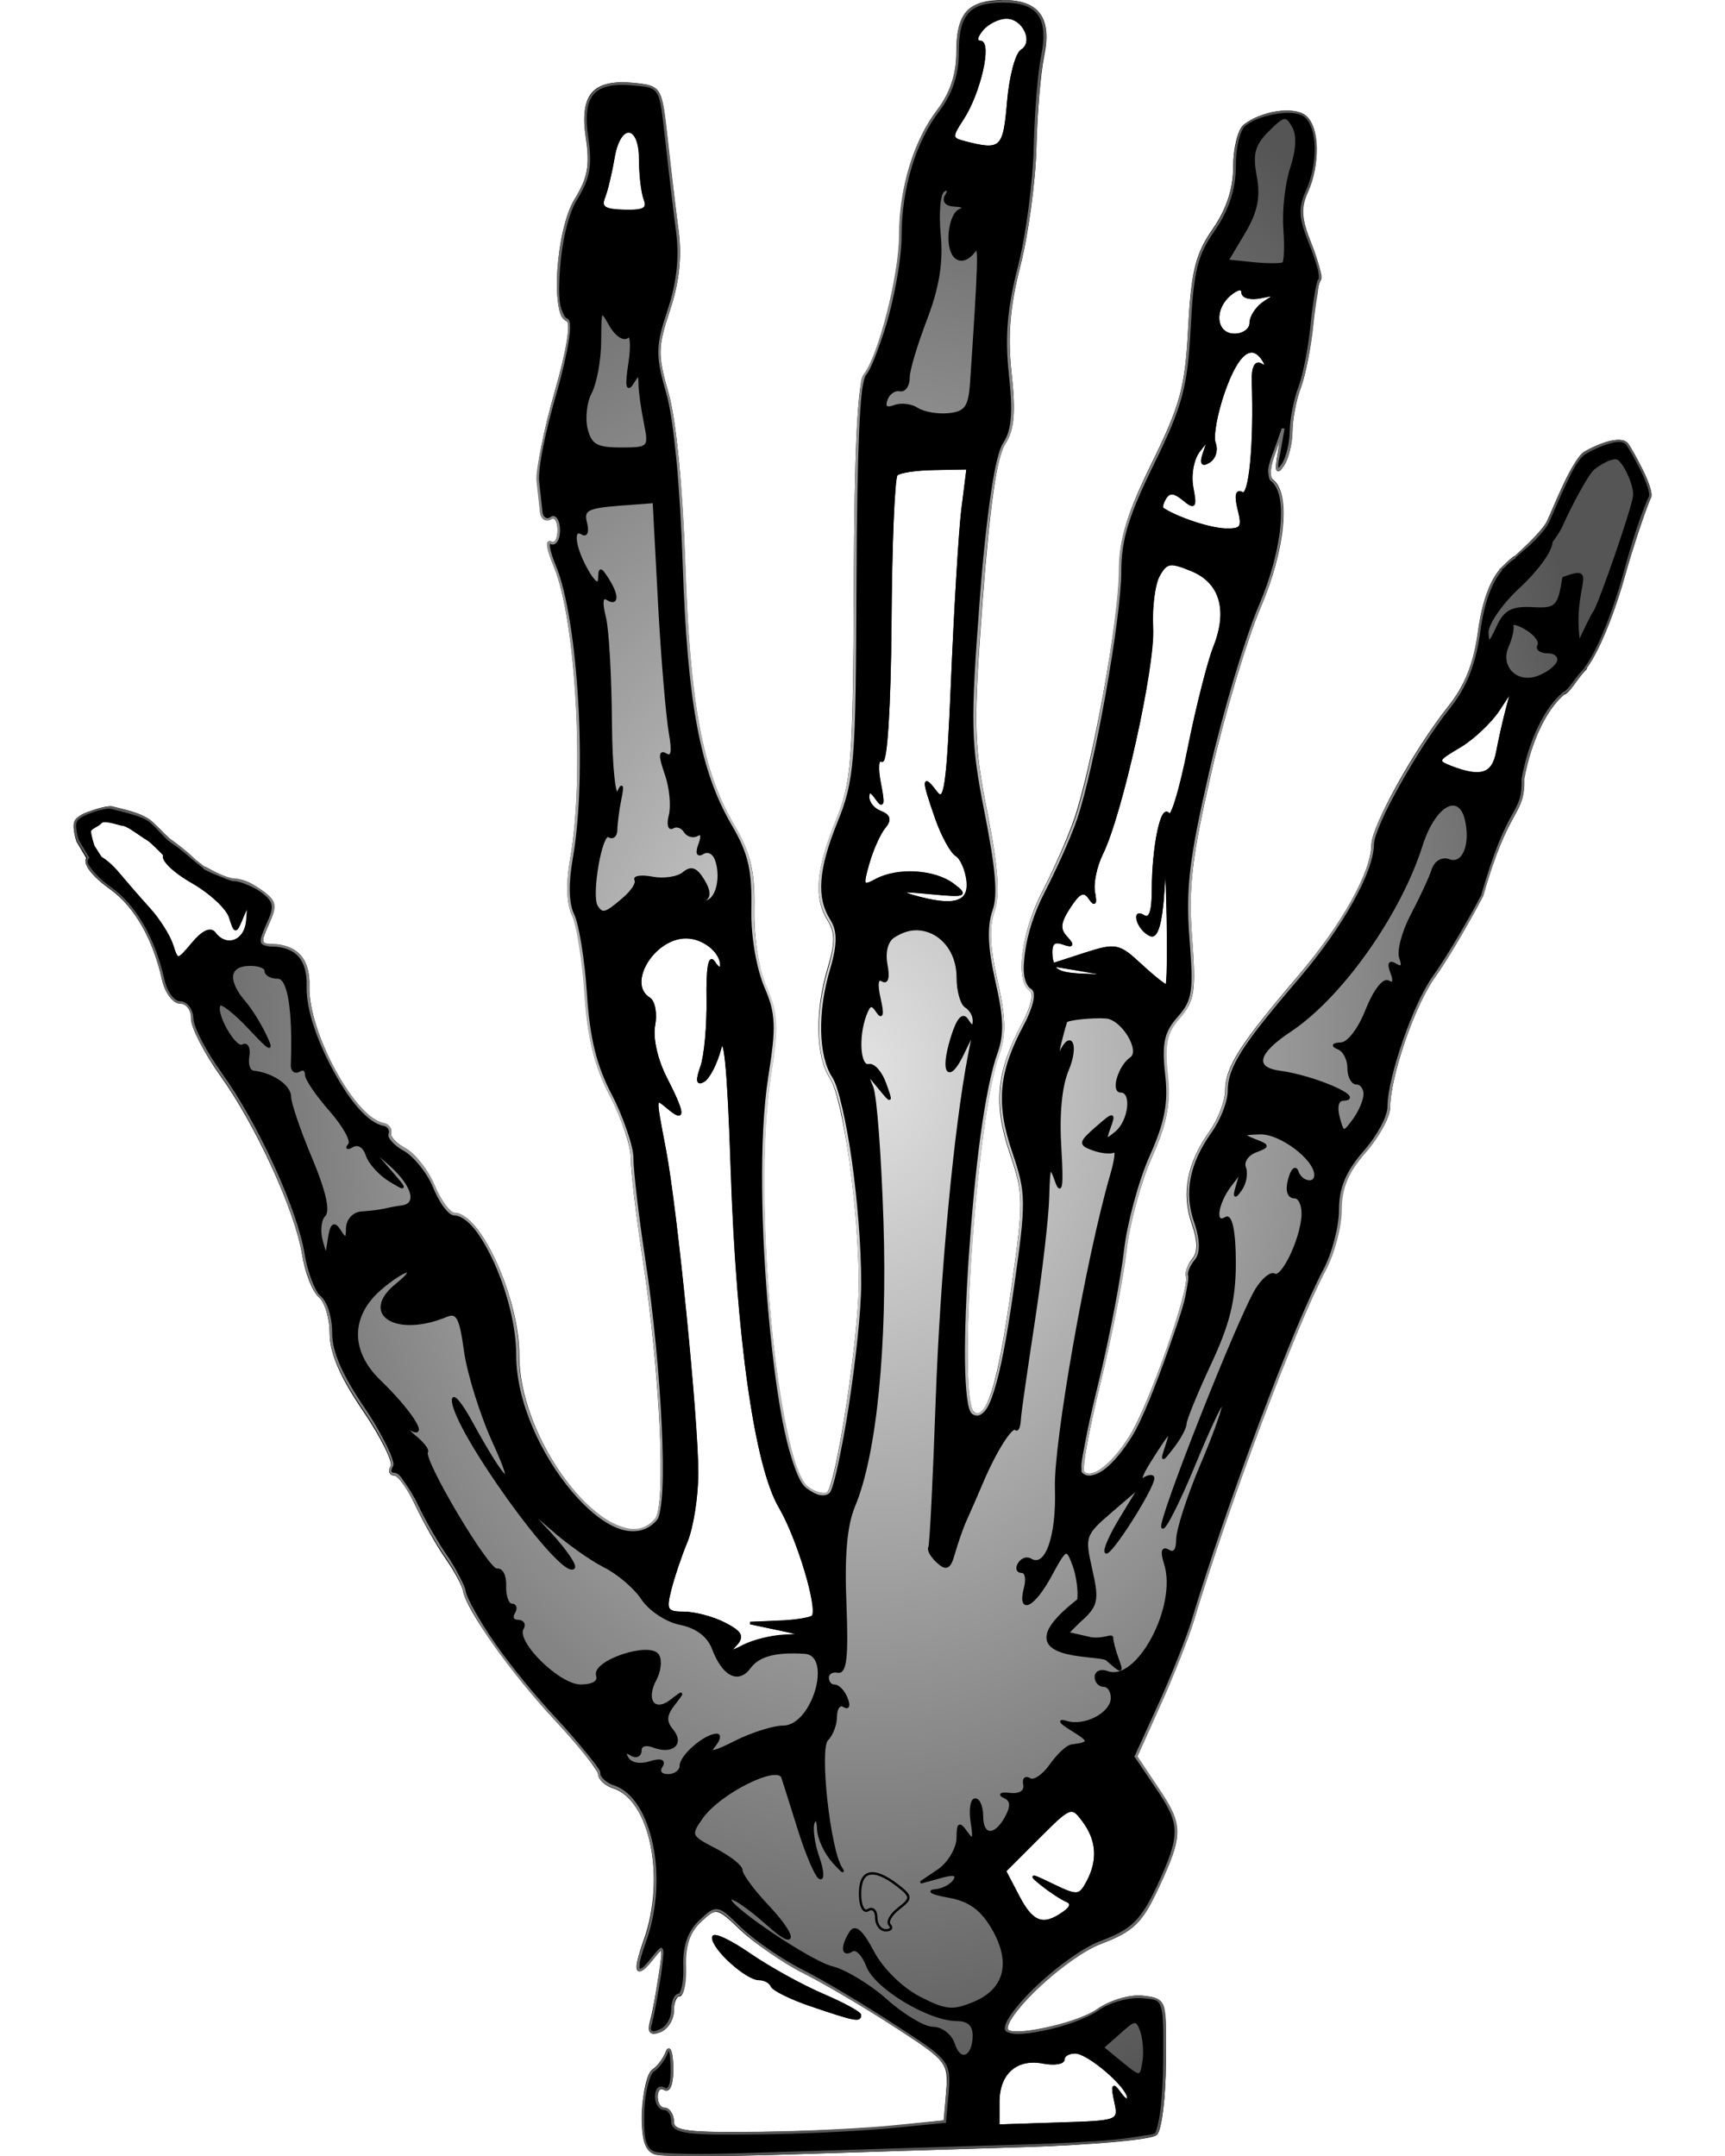 <?xml version="1.0" encoding="UTF-8" standalone="no"?>
<!-- Created with Inkscape (http://www.inkscape.org/) -->

<svg
   xmlns:dc="http://purl.org/dc/elements/1.1/"
   xmlns:cc="http://creativecommons.org/ns#"
   xmlns:rdf="http://www.w3.org/1999/02/22-rdf-syntax-ns#"
   xmlns:svg="http://www.w3.org/2000/svg"
   xmlns="http://www.w3.org/2000/svg"
   xmlns:xlink="http://www.w3.org/1999/xlink"
   xmlns:sodipodi="http://sodipodi.sourceforge.net/DTD/sodipodi-0.dtd"
   xmlns:inkscape="http://www.inkscape.org/namespaces/inkscape"
   width="80"
   height="100"
   id="svg3367"
   version="1.1"
   inkscape:version="0.48.4 r9939"
   sodipodi:docname="HandXray.svg"
   style="display:inline">
  <defs
     id="defs3369">
    <linearGradient
       id="linearGradient6405">
      <stop
         style="stop-color:#e2e2e2;stop-opacity:1;"
         offset="0"
         id="stop6407" />
      <stop
         style="stop-color:#555555;stop-opacity:1;"
         offset="1"
         id="stop6409" />
    </linearGradient>
    <linearGradient
       id="linearGradient6050">
      <stop
         style="stop-color:#5a3100;stop-opacity:1;"
         offset="0"
         id="stop6052" />
      <stop
         style="stop-color:#3c1900;stop-opacity:1;"
         offset="1"
         id="stop6054" />
    </linearGradient>
    <inkscape:perspective
       sodipodi:type="inkscape:persp3d"
       inkscape:vp_x="0 : 526.18109 : 1"
       inkscape:vp_y="0 : 1000 : 0"
       inkscape:vp_z="744.09448 : 526.18109 : 1"
       inkscape:persp3d-origin="372.04724 : 350.78739 : 1"
       id="perspective3375" />
    <inkscape:perspective
       id="perspective3468"
       inkscape:persp3d-origin="0.5 : 0.33333333 : 1"
       inkscape:vp_z="1 : 0.5 : 1"
       inkscape:vp_y="0 : 1000 : 0"
       inkscape:vp_x="0 : 0.5 : 1"
       sodipodi:type="inkscape:persp3d" />
    <inkscape:perspective
       id="perspective3485"
       inkscape:persp3d-origin="0.5 : 0.33333333 : 1"
       inkscape:vp_z="1 : 0.5 : 1"
       inkscape:vp_y="0 : 1000 : 0"
       inkscape:vp_x="0 : 0.5 : 1"
       sodipodi:type="inkscape:persp3d" />
    <linearGradient
       inkscape:collect="always"
       xlink:href="#linearGradient6050"
       id="linearGradient6060"
       x1="43.551"
       y1="522.832"
       x2="697.846"
       y2="522.832"
       gradientUnits="userSpaceOnUse"
       gradientTransform="matrix(0.112,0,0,0.112,42.084,865.311)" />
    <linearGradient
       inkscape:collect="always"
       xlink:href="#linearGradient6050-6"
       id="linearGradient6173-3"
       gradientUnits="userSpaceOnUse"
       gradientTransform="matrix(0.112,0,0,0.112,42.084,861.471)"
       x1="43.551"
       y1="522.832"
       x2="697.846"
       y2="522.832" />
    <linearGradient
       id="linearGradient6050-6">
      <stop
         style="stop-color:#5a3100;stop-opacity:1;"
         offset="0"
         id="stop6052-2" />
      <stop
         style="stop-color:#3c1900;stop-opacity:1;"
         offset="1"
         id="stop6054-5" />
    </linearGradient>
    <linearGradient
       y2="522.832"
       x2="697.846"
       y1="522.832"
       x1="43.551"
       gradientTransform="matrix(0.112,0,0,0.112,120.324,872.591)"
       gradientUnits="userSpaceOnUse"
       id="linearGradient6190"
       xlink:href="#linearGradient6050-6"
       inkscape:collect="always" />
    <linearGradient
       inkscape:collect="always"
       xlink:href="#linearGradient6050-6"
       id="linearGradient6260"
       gradientUnits="userSpaceOnUse"
       gradientTransform="matrix(0.112,0,0,0.112,76.785,2.652)"
       x1="43.551"
       y1="522.832"
       x2="697.846"
       y2="522.832" />
    <radialGradient
       inkscape:collect="always"
       xlink:href="#linearGradient6405"
       id="radialGradient6413"
       cx="161.778"
       cy="931.065"
       fx="161.778"
       fy="931.065"
       r="36.593"
       gradientTransform="matrix(1,0,0,1.366,0,-341.197)"
       gradientUnits="userSpaceOnUse" />
  </defs>
  <sodipodi:namedview
     id="base"
     pagecolor="#ffffff"
     bordercolor="#666666"
     borderopacity="1.0"
     inkscape:pageopacity="0.0"
     inkscape:pageshadow="2"
     inkscape:zoom="6.25"
     inkscape:cx="58.56"
     inkscape:cy="39.452025"
     inkscape:document-units="px"
     inkscape:current-layer="layer1"
     showgrid="false"
     inkscape:window-width="1920"
     inkscape:window-height="1060"
     inkscape:window-x="-2"
     inkscape:window-y="-3"
     inkscape:window-maximized="1"
     fit-margin-top="0"
     fit-margin-left="0"
     fit-margin-right="0"
     fit-margin-bottom="0" />
  <g
     inkscape:label="xray hand"
     inkscape:groupmode="layer"
     id="layer1"
     style="display:inline"
     transform="translate(-43.539,-869.938)">
    <path
       id="path3502"
       style="fill:#000000;fill-opacity:1;stroke:#000000;stroke-width:0.112px;stroke-linecap:butt;stroke-linejoin:miter;stroke-opacity:1"
       d="m 113.152,896.352 c 0,0 1.863,-1.537 2.189,-2.235 0.326,-0.699 1.164,-2.841 1.723,-3.167 0.559,-0.326 1.63,-0.792 1.909,-0.419 0.279,0.372 1.257,2.096 1.071,2.468 -0.186,0.372 -0.838,2.329 -1.211,3.679 -0.373,1.351 -1.213,3.683 -1.943,4.445 l -0.692,-0.108 c 0,0 1.052,-2.381 1.285,-2.707 0.233,-0.326 1.816,-4.797 1.863,-5.356 0.046,-0.559 -0.559,-1.723 -0.838,-1.77 -0.279,-0.047 -0.792,0.28 -1.071,0.512 -0.279,0.233 -1.118,1.816 -1.444,2.561 -0.326,0.745 -0.931,1.351 -0.931,1.351 l -1.77,1.677 -0.14,-0.931 z m -65.46,13.534 -0.555,-0.934 c 0,0 -0.263,-0.759 -0.029,-0.993 0.234,-0.234 1.343,-0.642 1.635,-0.555 0.292,0.088 1.373,0.263 1.84,0.701 0.467,0.438 0.672,0.701 0.934,0.876 0.263,0.175 1.051,0.876 1.051,0.876 l 1.431,1.11 -1.489,-0.263 -1.022,-0.788 c 0,0 -0.876,-0.934 -1.139,-1.081 -0.263,-0.146 -0.847,-0.613 -1.081,-0.642 -0.234,-0.029 -0.905,-0.292 -1.051,-0.117 -0.146,0.175 -0.526,0.263 -0.526,0.438 0,0.175 0.175,0.672 0.175,0.672 l 0.467,0.759 -0.088,0.321 -0.555,-0.38 z m 26.248,59.918 c -0.451,-0.134 -0.597,-0.618 -0.566,-1.875 0.023,-0.932 0.229,-1.816 0.457,-1.964 0.228,-0.148 0.512,-0.524 0.631,-0.836 0.119,-0.311 0.229,0 0.245,0.683 0.018,0.743 -0.123,1.155 -0.348,1.016 -0.208,-0.128 -0.378,0.031 -0.378,0.355 0,0.324 0.17,0.589 0.378,0.589 0.208,0 0.378,0.259 0.378,0.575 0,0.482 0.655,0.568 4.058,0.528 2.232,-0.026 5.074,-0.157 6.316,-0.292 l 2.258,-0.245 0.107,-1.399 c 0.103,-1.348 0.014,-1.46 -2.447,-3.062 -1.404,-0.915 -3.318,-2.045 -4.252,-2.511 -0.934,-0.467 -2.218,-1.341 -2.852,-1.942 -1.136,-1.078 -1.165,-1.084 -1.919,-0.381 -0.521,0.485 -0.752,1.151 -0.721,2.079 0.025,0.751 -0.088,1.365 -0.251,1.365 -0.163,0 -0.297,0.322 -0.297,0.715 0,0.393 -0.266,0.817 -0.591,0.941 -0.428,0.164 -0.541,0.046 -0.41,-0.431 0.099,-0.362 0.284,-1.338 0.411,-2.168 0.203,-1.332 0.169,-1.432 -0.292,-0.849 -0.82,1.038 -0.959,0.782 -0.411,-0.755 1.034,-2.898 0.293,-6.544 -1.444,-7.105 -0.363,-0.117 -0.661,-0.384 -0.661,-0.593 0,-0.209 -0.899,-1.344 -1.998,-2.523 -2.002,-2.146 -4.134,-5.139 -4.274,-5.999 -0.041,-0.252 -0.407,-0.931 -0.812,-1.51 -0.406,-0.579 -1.035,-1.689 -1.4,-2.467 -0.364,-0.779 -0.823,-1.416 -1.019,-1.416 -0.196,0 -0.254,-0.167 -0.127,-0.371 0.126,-0.204 -0.458,-1.384 -1.299,-2.622 -1.052,-1.549 -1.528,-2.654 -1.528,-3.546 0,-0.713 -0.234,-1.49 -0.519,-1.727 -0.286,-0.237 -0.629,-1.12 -0.764,-1.962 -0.322,-2.013 -2.152,-6.008 -3.81,-8.315 -0.729,-1.014 -1.325,-2.183 -1.325,-2.598 0,-0.415 -0.252,-0.754 -0.559,-0.754 -0.307,0 -0.663,-0.467 -0.79,-1.038 -0.428,-1.919 -1.302,-3.447 -2.434,-4.253 -1.119,-0.797 -1.469,-1.504 -0.743,-1.504 0.21,0 0.677,0.353 1.038,0.785 0.361,0.432 1.026,1.191 1.477,1.687 0.451,0.496 0.931,1.25 1.066,1.676 0.243,0.767 0.253,0.766 0.965,-0.082 0.455,-0.541 0.827,-0.713 1.01,-0.467 0.538,0.722 1.422,0.384 1.511,-0.579 0.077,-0.831 0.05,-0.853 -0.227,-0.189 -0.315,0.755 -0.315,0.755 -0.559,0 -0.134,-0.415 -0.929,-1.145 -1.766,-1.622 -0.837,-0.477 -1.418,-1.035 -1.292,-1.239 0.137,-0.222 0.73,-0.063 1.472,0.395 0.683,0.422 1.486,0.767 1.786,0.767 0.299,0 0.867,0.236 1.262,0.525 0.616,0.451 0.654,0.664 0.269,1.51 -0.389,0.855 -0.362,0.986 0.204,0.991 1.15,0.01 1.714,0.645 1.679,1.889 -0.061,2.151 2.142,6.188 3.504,6.421 0.208,0.036 0.337,0.212 0.287,0.393 -0.05,0.181 0.262,0.517 0.693,0.748 0.431,0.231 1.026,1 1.323,1.71 0.297,0.71 0.731,1.291 0.965,1.291 1.187,0 2.962,3.923 2.962,6.546 0,4.357 4.582,9.823 6.398,7.634 0.538,-0.649 0.246,-6.815 -0.579,-12.194 -0.294,-1.918 -0.535,-3.971 -0.535,-4.561 0,-0.59 -0.44,-1.908 -0.977,-2.93 -0.711,-1.352 -1.026,-2.628 -1.158,-4.689 -0.1,-1.557 -0.364,-3.205 -0.587,-3.662 -0.263,-0.538 -0.293,-1.47 -0.086,-2.643 0.671,-3.805 0.261,-11.087 -0.763,-13.538 -0.305,-0.73 -0.39,-1.225 -0.19,-1.101 0.2,0.124 0.364,-0.135 0.364,-0.575 0,-0.44 -0.17,-0.695 -0.378,-0.566 -0.208,0.128 -0.399,0.011 -0.426,-0.261 -0.026,-0.272 -0.094,-0.919 -0.15,-1.438 -0.056,-0.519 0.311,-2.386 0.817,-4.148 0.575,-2.005 0.773,-3.253 0.528,-3.335 -0.73,-0.243 -0.453,-4.22 0.388,-5.581 0.615,-0.995 0.728,-1.608 0.534,-2.897 -0.296,-1.973 0.292,-2.647 2.153,-2.468 1.244,0.119 1.253,0.135 1.524,2.574 0.15,1.35 0.379,3.252 0.508,4.228 0.161,1.208 0.035,2.382 -0.395,3.675 -0.573,1.726 -0.579,2.083 -0.061,3.888 0.342,1.192 0.647,4.331 0.763,7.839 0.215,6.519 0.799,9.655 2.262,12.152 0.784,1.337 0.977,2.14 0.945,3.919 -0.024,1.323 0.21,2.815 0.573,3.65 0.527,1.211 0.553,1.804 0.184,4.153 -0.858,5.464 0.295,17.96 1.756,19.029 0.386,0.282 0.822,0.385 0.969,0.229 0.445,-0.474 1.472,-7.245 1.472,-9.704 0,-3.442 -0.725,-8.588 -1.343,-9.537 -0.661,-1.015 -0.701,-3.086 -0.098,-5.099 0.345,-1.151 0.345,-1.657 0,-2.209 -0.653,-1.046 -0.551,-2.33 0.363,-4.582 0.747,-1.839 0.814,-2.71 0.849,-11.093 0.026,-6.14 0.177,-9.269 0.465,-9.627 0.674,-0.838 1.65,-4.64 1.652,-6.439 0.003,-2.227 0.647,-4.384 1.735,-5.811 0.603,-0.79 0.905,-1.686 0.905,-2.68 0,-1.807 0.52,-2.399 2.106,-2.399 1.645,0 2.217,0.789 1.853,2.551 -0.161,0.777 -0.322,2.687 -0.359,4.244 -0.037,1.557 -0.369,4.011 -0.737,5.453 -0.491,1.922 -0.601,3.262 -0.412,5.02 0.195,1.821 0.123,2.603 -0.302,3.25 -0.376,0.574 -0.715,2.932 -1.037,7.221 -0.439,5.84 -0.421,6.662 0.217,9.904 0.501,2.547 0.593,3.822 0.329,4.559 -0.254,0.71 -0.211,1.703 0.14,3.244 0.389,1.704 0.407,2.496 0.08,3.398 -1.074,2.958 -1.976,16.126 -1.14,16.643 0.647,0.4 1.16,-1.226 1.793,-5.678 0.593,-4.167 0.59,-4.483 -0.058,-6.389 -0.764,-2.248 -0.627,-3.759 0.541,-5.938 0.446,-0.833 0.598,-1.483 0.377,-1.62 -0.675,-0.417 -0.381,-2.674 0.592,-4.555 0.529,-1.021 1.194,-2.537 1.479,-3.367 0.823,-2.402 2.09,-9.366 2.09,-11.49 0,-1.503 0.343,-2.643 1.517,-5.037 1.316,-2.685 1.539,-3.514 1.682,-6.263 0.137,-2.616 0.333,-3.411 1.126,-4.555 0.645,-0.931 0.96,-1.891 0.96,-2.924 0,-0.846 0.212,-1.704 0.472,-1.907 0.798,-0.624 2.294,-0.846 2.812,-0.416 0.605,0.502 0.637,2.226 0.064,3.484 -0.337,0.739 -0.301,1.256 0.169,2.429 0.328,0.82 0.521,1.565 0.429,1.657 -0.092,0.092 -0.249,1.024 -0.348,2.07 -0.1,1.047 -0.355,2.361 -0.568,2.921 -0.213,0.559 -0.389,1.473 -0.392,2.031 -0.003,0.557 -0.178,1.268 -0.389,1.58 -0.285,0.422 -0.331,0.277 -0.181,-0.566 l 0.202,-1.133 -0.426,1.082 c -0.236,0.6 -0.279,1.188 -0.097,1.321 0.815,0.593 0.562,3.205 -0.568,5.847 -0.635,1.484 -1.662,4.907 -2.282,7.606 -0.926,4.025 -1.09,5.417 -0.915,7.739 0.188,2.497 0.122,2.936 -0.561,3.714 -0.626,0.712 -0.737,1.221 -0.576,2.643 0.153,1.357 -0.013,2.236 -0.725,3.837 -0.508,1.142 -1.04,3.096 -1.182,4.341 -0.142,1.246 -0.687,4.022 -1.212,6.169 -0.525,2.147 -0.864,3.994 -0.754,4.105 0.421,0.421 1.367,-0.288 2.226,-1.667 0.902,-1.45 2.793,-6.824 2.61,-7.419 -0.055,-0.178 0.076,-0.535 0.291,-0.793 0.27,-0.325 0.262,-0.84 -0.026,-1.666 -0.483,-1.386 -0.212,-2.788 0.82,-4.237 0.401,-0.564 0.731,-1.424 0.732,-1.911 0.002,-1.068 0.676,-2.126 3.36,-5.277 2.063,-2.421 3.41,-4.833 3.425,-6.133 0.01,-0.856 1.989,-4.416 3.54,-6.369 0.794,-0.999 1.21,-2.044 1.414,-3.551 0.188,-1.387 0.57,-2.413 1.089,-2.926 0.653,-0.646 0.753,-0.669 0.55,-0.129 -0.396,1.052 0.067,0.768 0.921,-0.566 0.598,-0.934 0.787,-1.056 0.792,-0.508 0.004,0.395 -0.673,1.346 -1.504,2.113 -0.831,0.767 -1.496,1.717 -1.479,2.113 0.025,0.586 0.112,0.541 0.472,-0.241 0.348,-0.758 0.691,-0.946 1.627,-0.896 1.1,0.059 1.203,-0.041 1.419,-1.394 1.9,-0.709 -0.078,0.659 1.031,4.194 -0.449,0.44 -0.738,1.071 -1.018,1.153 -0.841,0.698 -1.565,2.219 -1.884,3.956 0.049,1.727 -0.694,1.164 -1.905,5.425 -0.721,1.37 -1.721,3.055 -2.222,3.745 -0.925,1.274 -2.081,4.638 -2.081,6.057 0,0.428 -0.51,1.359 -1.133,2.068 -0.826,0.94 -1.133,1.672 -1.133,2.699 0,0.775 -0.329,2.027 -0.731,2.781 -1.382,2.598 -4.453,10.771 -6.117,16.285 -0.219,0.727 -0.905,2.441 -1.523,3.81 l -1.124,2.489 0.972,1.433 c 1.193,1.758 1.199,2.147 0.064,4.585 -0.775,1.665 -1.148,2.03 -2.66,2.608 -1.553,0.593 -4.359,3.156 -4.359,3.982 0,0.515 3.208,-0.139 4.246,-0.866 0.586,-0.41 1.49,-0.674 2.076,-0.607 1.036,0.119 1.039,0.128 1.02,3.045 -0.01,1.609 -0.191,3.098 -0.402,3.309 -0.211,0.211 -3.005,0.462 -6.21,0.558 -3.205,0.096 -8.205,0.252 -11.112,0.346 -2.907,0.094 -5.559,0.09 -5.893,-0.01 l 0,0 z m 21.326,-2.402 c -0.16,-0.746 -0.118,-0.829 0.198,-0.385 0.221,0.311 0.405,0.416 0.408,0.232 0.009,-0.518 -1.855,-2.12 -2.467,-2.12 -0.301,0 -0.547,0.146 -0.547,0.325 0,0.179 -0.426,0.244 -0.946,0.144 -1.247,-0.238 -2.074,0.497 -2.074,1.844 l 0,1.088 2.817,-0.089 c 2.796,-0.088 2.815,-0.096 2.612,-1.04 z m 1.2,-3.295 c -0.199,-0.518 -0.321,-0.505 -1.004,0.113 l -0.777,0.703 0.879,0.715 c 0.87,0.708 0.881,0.707 1.004,-0.113 0.068,-0.456 0.022,-1.094 -0.102,-1.419 z m -7.761,0.245 c 0,-0.486 -0.259,-0.733 -0.77,-0.733 -1.295,0 -3.769,-1.485 -4.152,-2.492 -0.199,-0.523 -0.532,-0.846 -0.74,-0.717 -0.452,0.279 -0.487,-0.188 -0.064,-0.854 0.211,-0.332 0.524,-0.057 1.032,0.907 0.425,0.805 1.325,1.693 2.155,2.123 1.224,0.635 1.584,0.673 2.553,0.272 1.47,-0.609 1.784,-1.884 0.855,-3.479 -0.52,-0.892 -1.08,-1.299 -2.021,-1.468 -0.716,-0.129 -1.014,-0.256 -0.663,-0.283 0.351,-0.028 0.755,-0.238 0.897,-0.468 0.176,-0.285 -0.026,-0.334 -0.638,-0.154 l -0.897,0.264 0.849,-0.623 c 0.467,-0.342 0.852,-0.995 0.855,-1.451 0.005,-0.689 0.073,-0.733 0.407,-0.262 0.314,0.443 0.365,0.34 0.235,-0.472 -0.091,-0.571 -0.02,-1.038 0.159,-1.038 0.179,0 0.325,0.34 0.325,0.755 0,0.959 0.611,0.975 1.116,0.03 0.282,-0.526 0.26,-0.781 -0.081,-0.933 -0.258,-0.115 -0.129,-0.171 0.286,-0.125 0.457,0.05 0.714,-0.114 0.651,-0.416 -0.057,-0.275 0.059,-0.4 0.257,-0.277 0.199,0.123 0.631,-0.162 0.96,-0.632 0.33,-0.471 0.766,-0.877 0.97,-0.903 0.887,-0.113 0.886,-0.199 -0.007,-0.747 -0.519,-0.318 -0.634,-0.483 -0.256,-0.365 0.872,0.271 2.143,-0.393 2.143,-1.118 0,-0.304 -0.17,-0.553 -0.378,-0.553 -0.208,0 -0.378,-0.188 -0.378,-0.418 0,-0.23 0.235,-0.328 0.523,-0.217 1.395,0.535 3.311,-3.06 2.683,-5.035 -0.182,-0.572 -0.133,-0.759 0.151,-0.584 0.255,0.158 0.418,-0.052 0.418,-0.54 0,-0.439 0.513,-2.003 1.14,-3.476 0.627,-1.473 1.074,-2.743 0.994,-2.823 -0.08,-0.08 -0.708,1.218 -1.395,2.883 -0.688,1.665 -1.333,2.946 -1.434,2.844 -0.213,-0.213 3.594,-9.774 4.394,-11.036 0.295,-0.465 0.663,-0.768 0.817,-0.672 0.358,0.222 1.238,-1.614 1.307,-2.728 0.029,-0.467 -0.149,-0.849 -0.396,-0.849 -0.278,0 -0.365,-0.319 -0.229,-0.84 0.121,-0.462 0.289,-0.632 0.374,-0.378 0.171,0.513 0.846,0.638 0.846,0.156 0,-0.74 -1.614,-1.957 -2.563,-1.932 -0.861,0.022 -0.908,0.071 -0.296,0.312 0.681,0.267 0.685,0.301 0.055,0.543 -0.37,0.142 -0.585,0.484 -0.479,0.761 0.106,0.277 0.023,0.742 -0.185,1.035 -0.288,0.406 -0.325,0.353 -0.153,-0.223 0.222,-0.744 0.217,-0.744 -0.342,-0.022 -0.637,0.824 -0.77,1.891 -0.19,1.532 0.236,-0.146 0.378,0.63 0.378,2.07 0,1.769 -0.263,2.865 -1.133,4.726 -0.623,1.332 -1.133,2.567 -1.133,2.743 0,0.177 -0.255,0.651 -0.567,1.054 -0.559,0.722 -0.563,0.721 -0.317,-0.022 0.297,-0.897 0.134,-0.749 -0.779,0.707 -0.374,0.597 -0.492,0.969 -0.263,0.827 0.229,-0.142 0.417,-0.15 0.417,-0.019 0,0.47 -1.983,3.612 -2.165,3.43 -0.102,-0.102 0.209,-0.832 0.692,-1.622 l 0.878,-1.435 -1.323,1.133 c -1.276,1.093 -1.31,1.188 -0.961,2.733 0.328,1.453 0.277,1.674 -0.551,2.407 l -0.524,0.537 1.075,0.234 c 0.607,0.075 0.991,-0.179 0.991,-0.025 0,0.155 0.114,0.592 0.253,0.973 0.242,0.661 0.219,0.662 -0.502,0.031 -0.374,-0.292 -5.041,0.109 -1.339,-2.766 0.061,-0.419 -0.033,-1.149 -0.208,-1.623 -0.308,-0.833 -0.342,-0.817 -1.046,0.49 -0.785,1.458 -1.522,1.823 -1.201,0.596 0.109,-0.415 0.034,-0.755 -0.167,-0.755 -0.2,0 -0.258,-0.173 -0.127,-0.384 0.13,-0.211 0.376,-0.298 0.546,-0.193 0.723,0.447 1.264,-1.057 1.192,-3.308 -0.067,-2.081 1.458,-10.702 2.57,-14.526 0.197,-0.679 0.242,-1.167 0.1,-1.085 -0.142,0.082 -0.567,0.037 -0.944,-0.101 -0.638,-0.232 -0.627,-0.301 0.158,-0.991 0.808,-0.71 0.833,-0.711 0.582,-0.027 -0.222,0.606 -0.174,0.642 0.314,0.237 0.635,-0.527 0.786,-1.895 0.209,-1.895 -0.419,0 -0.054,-1.203 0.471,-1.556 0.518,-0.348 -0.393,-1.833 -1.157,-1.886 -0.638,-0.044 -1.735,0.061 -1.827,0.175 -0.026,0.032 -0.152,0.483 -0.28,1.002 -0.128,0.519 -0.135,0.731 -0.015,0.472 0.498,-1.085 0.827,-0.367 0.352,0.769 -0.329,0.787 -0.462,2.134 -0.365,3.681 0.108,1.713 0.054,2.159 -0.18,1.496 -0.288,-0.816 -0.339,-0.714 -0.378,0.755 -0.025,0.934 -0.316,3.482 -0.647,5.663 -0.331,2.18 -0.619,4.253 -0.64,4.606 -0.021,0.353 -0.114,0.567 -0.207,0.474 -0.184,-0.184 -0.917,0.984 -1.549,2.47 -0.221,0.519 -0.557,1.284 -0.748,1.699 -0.19,0.415 -0.452,1.134 -0.582,1.597 -0.19,0.68 -0.333,0.753 -0.739,0.378 -0.277,-0.256 -0.451,-0.553 -0.386,-0.661 0.065,-0.107 0.222,-3.165 0.35,-6.795 0.205,-5.815 0.843,-12.62 1.503,-16.038 l 0.219,-1.133 -0.496,1.047 c -0.668,1.411 -1.032,0.931 -0.532,-0.7 0.274,-0.893 0.499,-1.157 0.707,-0.828 0.219,0.345 0.307,0.354 0.311,0.032 0.003,-0.247 -0.164,-0.555 -0.372,-0.683 -0.208,-0.128 -0.378,-0.721 -0.378,-1.317 0,-1.789 -1.58,-2.812 -2.977,-1.927 -0.319,0.202 -0.451,0.711 -0.338,1.304 0.114,0.594 0.039,0.882 -0.192,0.739 -0.24,-0.148 -0.285,0.167 -0.123,0.861 0.16,0.687 0.13,0.907 -0.081,0.591 -0.27,-0.404 -0.384,-0.379 -0.578,0.125 -0.386,1.005 -0.279,2.463 0.172,2.36 0.228,-0.052 0.567,0.33 0.755,0.849 0.332,0.919 0.325,0.924 -0.276,0.189 -0.617,-0.755 -0.617,-0.755 -0.317,0 0.165,0.415 0.378,3.218 0.474,6.229 0.182,5.735 -0.325,10.78 -1.325,13.172 -0.383,0.916 -0.512,2.312 -0.422,4.551 0.098,2.436 0.015,3.206 -0.341,3.135 -0.26,-0.052 -0.472,0.075 -0.472,0.283 0,0.208 0.152,0.377 0.337,0.377 0.185,0 0.438,0.264 0.562,0.586 0.129,0.336 0.066,0.487 -0.148,0.355 -0.205,-0.127 -0.373,0.085 -0.373,0.471 0,0.386 -0.173,0.875 -0.386,1.087 -0.419,0.419 0.089,5.108 0.644,5.944 0.169,0.255 0.011,0.14 -0.353,-0.256 -0.363,-0.396 -0.674,-1.084 -0.69,-1.528 -0.016,-0.444 -0.117,-0.592 -0.223,-0.328 -0.106,0.264 -0.015,0.992 0.203,1.617 0.218,0.626 0.254,1.049 0.08,0.942 -0.174,-0.108 -0.6,-1.09 -0.946,-2.184 -0.346,-1.093 -0.703,-2.205 -0.793,-2.471 -0.219,-0.647 -2.92,0.713 -3.74,1.884 -0.566,0.808 -0.538,0.872 0.636,1.479 0.675,0.349 1.214,0.778 1.198,0.954 -0.016,0.175 0.527,0.908 1.207,1.629 1.36,1.442 1.396,2.1 0.048,0.887 -0.895,-0.806 -1.792,-1.388 -1.792,-1.164 0,0.406 3.761,2.912 4.72,3.145 0.622,0.151 1.769,0.845 2.548,1.541 0.779,0.696 1.745,1.265 2.145,1.265 0.401,0 0.837,0.342 0.97,0.76 0.289,0.91 0.942,0.629 0.942,-0.405 l 0,0 z m -4.53,-5.474 c 0,-0.324 -0.17,-0.484 -0.378,-0.355 -0.214,0.132 -0.378,-0.185 -0.378,-0.733 0,-1.094 0.633,-1.241 1.721,-0.4 0.691,0.534 0.696,0.595 0.078,1.075 -0.36,0.28 -0.544,0.62 -0.409,0.755 0.135,0.135 0.048,0.246 -0.195,0.246 -0.242,0 -0.44,-0.265 -0.44,-0.589 z m 8.683,-0.201 c 0.368,-0.26 0.42,-0.461 0.148,-0.574 -0.23,-0.096 -0.74,-0.431 -1.133,-0.745 -0.614,-0.491 -0.544,-0.489 0.498,0.016 1.139,0.551 1.236,0.542 1.604,-0.146 0.538,-1.005 0.473,-1.965 -0.193,-2.846 -0.544,-0.72 -0.608,-0.696 -2.101,0.797 l -1.54,1.54 0.613,1.185 c 0.644,1.245 1.165,1.436 2.103,0.773 l 0,10e-5 z m -17.743,-6.814 c 0,-0.46 1.103,-1.425 1.651,-1.445 0.181,-0.01 0.129,0.23 -0.116,0.525 -0.297,0.358 0.029,0.295 0.977,-0.189 0.782,-0.399 1.784,-0.725 2.226,-0.725 1.394,0 2.386,-3.351 1.019,-3.441 -1.344,-0.089 -2.153,0.133 -2.571,0.705 -0.523,0.715 -1.222,0.345 -1.693,-0.895 -0.227,-0.598 -0.752,-0.996 -1.512,-1.148 -0.64,-0.128 -1.433,-0.643 -1.761,-1.144 -0.328,-0.501 -1.124,-1.176 -1.768,-1.5 -0.644,-0.324 -1.765,-1.122 -2.492,-1.774 l -1.321,-1.185 1.295,1.41 c 0.713,0.775 1.211,1.494 1.108,1.597 -0.552,0.552 -5.612,-6.461 -5.612,-7.777 0,-0.277 0.382,0.195 0.849,1.048 1.541,2.815 2.177,3.387 1.063,0.955 -0.602,-1.314 -1.211,-3.236 -1.353,-4.272 -0.213,-1.552 -0.369,-1.838 -0.881,-1.626 -2.317,0.961 -3.979,-0.072 -2.302,-1.431 0.451,-0.365 0.674,-0.659 0.495,-0.652 -0.179,0.01 -0.753,0.389 -1.276,0.851 -1.409,1.243 -1.403,2.897 0.016,4.264 1.375,1.325 2.229,2.656 1.444,2.252 -0.28,-0.144 -0.201,-0.01 0.176,0.298 0.377,0.308 0.632,0.635 0.566,0.727 -0.244,0.341 2.835,5.526 3.238,5.452 0.23,-0.042 0.405,0.306 0.388,0.773 -0.017,0.467 0.121,0.85 0.305,0.85 0.184,0 0.23,0.17 0.102,0.378 -0.128,0.208 -0.043,0.378 0.189,0.378 0.232,0 0.326,0.155 0.209,0.346 -0.383,0.619 1.683,2.675 2.688,2.675 0.581,0 0.882,-0.179 0.786,-0.467 -0.216,-0.649 2.422,-1.55 2.791,-0.953 0.148,0.239 0.103,0.745 -0.1,1.124 -0.519,0.971 -0.05,1.591 0.738,0.975 0.561,-0.439 0.572,-0.421 0.109,0.171 -0.399,0.509 -0.417,0.783 -0.076,1.193 0.527,0.635 -0.004,1.086 -0.882,0.749 -0.337,-0.129 -0.6,-0.037 -0.6,0.21 0,0.242 -0.196,0.319 -0.436,0.171 -0.275,-0.17 -0.333,-0.103 -0.157,0.182 0.16,0.259 0.608,0.347 1.049,0.207 0.514,-0.163 0.684,-0.105 0.512,0.173 -0.147,0.237 -0.004,0.418 0.33,0.418 0.324,0 0.589,-0.194 0.589,-0.43 z m 4.788,-6.037 c 0.983,-0.046 0.964,-0.07 -0.258,-0.328 l -1.321,-0.278 1.353,-0.049 c 0.744,-0.027 1.44,-0.137 1.548,-0.244 0.319,-0.319 -0.676,-3.668 -1.512,-5.09 -1.127,-1.916 -1.975,-7.861 -2.235,-15.667 -0.159,-4.761 -0.322,-6.434 -0.545,-5.587 -0.175,0.665 -0.513,1.328 -0.75,1.475 -0.308,0.19 -0.339,0.01 -0.11,-0.642 0.176,-0.5 0.306,-1.909 0.287,-3.132 -0.021,-1.416 0.087,-2.033 0.299,-1.699 0.183,0.289 0.335,0.347 0.338,0.129 0.009,-0.633 -0.836,-1.302 -1.644,-1.302 -1.519,0 -2.82,2.168 -1.712,2.853 0.227,0.14 0.328,0.699 0.225,1.24 -0.109,0.569 0.116,1.581 0.531,2.394 0.867,1.699 0.905,2.064 0.153,1.44 -0.673,-0.559 -0.667,-0.629 -0.177,1.93 0.52,2.722 1.497,12.484 1.498,14.975 3.3e-4,1.097 -0.226,2.541 -0.504,3.209 -0.277,0.668 -0.62,1.682 -0.762,2.253 -0.227,0.916 -0.151,1.038 0.65,1.038 0.499,0 1.346,0.227 1.881,0.505 0.773,0.401 0.879,0.604 0.515,0.99 -0.371,0.393 -0.302,0.405 0.367,0.061 0.454,-0.233 1.303,-0.446 1.888,-0.473 z m -20.616,-18.793 c 0.273,0.431 0.339,0.407 0.343,-0.128 0.003,-0.363 0.303,-0.68 0.666,-0.704 0.363,-0.024 0.831,-0.083 1.038,-0.131 0.208,-0.049 0.59,-0.114 0.849,-0.145 0.791,-0.096 0.529,-1.008 -0.566,-1.974 l -1.038,-0.915 0.944,1.088 c 0.901,1.039 0.905,1.064 0.09,0.567 -0.469,-0.286 -0.949,-0.821 -1.065,-1.188 -0.12,-0.378 -0.405,-0.556 -0.656,-0.412 -0.245,0.14 -0.321,0.118 -0.17,-0.049 0.151,-0.167 -0.231,-0.88 -0.849,-1.584 -0.618,-0.704 -1.124,-1.454 -1.124,-1.667 0,-0.213 -0.151,-0.293 -0.335,-0.18 -0.184,0.114 -0.327,0 -0.318,-0.261 0.092,-2.552 -0.156,-4.054 -0.668,-4.054 -0.311,0 -0.566,-0.147 -0.566,-0.326 0,-0.179 -0.382,-0.3 -0.849,-0.268 -0.912,0.062 -0.957,0.747 -0.113,1.726 0.268,0.311 0.691,0.991 0.938,1.51 0.383,0.803 0.273,0.755 -0.733,-0.319 -0.651,-0.695 -1.263,-1.184 -1.36,-1.087 -0.311,0.311 0.705,2.145 1.065,1.923 0.191,-0.118 0.294,0.096 0.228,0.475 -0.066,0.38 0.05,0.709 0.258,0.731 0.872,0.095 1.699,0.66 1.699,1.16 0,0.295 0.436,1.574 0.97,2.841 0.614,1.459 0.838,2.435 0.61,2.663 -0.198,0.198 -0.255,0.728 -0.128,1.177 0.226,0.796 0.235,0.793 0.368,-0.093 0.105,-0.701 0.214,-0.788 0.474,-0.378 z m 47.538,-6.334 c 0,-0.272 -0.17,-0.494 -0.378,-0.494 -0.208,0 -0.378,-0.326 -0.378,-0.724 0,-0.398 -0.212,-0.809 -0.472,-0.914 -0.305,-0.123 -0.259,-0.201 0.131,-0.22 0.342,-0.016 0.866,-0.699 1.21,-1.573 0.34,-0.866 0.778,-1.437 0.997,-1.302 0.241,0.149 0.296,-0.01 0.142,-0.406 -0.168,-0.437 -0.106,-0.56 0.189,-0.378 0.283,0.175 0.36,0.07 0.219,-0.298 -0.12,-0.313 0.122,-1.214 0.537,-2.002 0.416,-0.788 0.849,-1.727 0.963,-2.087 0.118,-0.37 0.438,-0.566 0.74,-0.45 0.671,0.257 1.076,-0.752 0.779,-1.938 -0.324,-1.29 -1.465,-0.597 -2.049,1.246 -1.012,3.194 -3.734,7.028 -6.102,8.595 -1.547,1.024 -1.726,1.755 -0.472,1.923 1.61,0.216 3.986,1.243 2.94,1.271 -0.259,0.01 -0.35,0.341 -0.225,0.822 0.203,0.776 0.234,0.781 0.72,0.117 0.279,-0.382 0.508,-0.916 0.508,-1.188 z m -9.132,-8.328 c -0.056,-2.608 -0.1,-2.841 -0.208,-1.108 -0.089,1.422 -0.288,2.145 -0.566,2.053 -0.236,-0.079 -0.504,-0.368 -0.596,-0.644 -0.1,-0.298 0.005,-0.394 0.26,-0.237 0.289,0.179 0.426,-0.214 0.426,-1.222 0,-1.991 0.424,-4.003 0.736,-3.498 0.139,0.224 0.564,-1.163 0.944,-3.084 0.381,-1.921 0.904,-4.02 1.163,-4.665 0.689,-1.716 0.311,-3.022 -1.037,-3.58 -1.009,-0.418 -1.183,-0.39 -1.539,0.246 -0.221,0.394 -0.36,1.492 -0.31,2.438 0.095,1.789 -1.424,8.616 -2.326,10.452 -0.285,0.58 -0.453,1.394 -0.375,1.809 0.102,0.539 0.045,0.614 -0.197,0.261 -0.261,-0.381 -0.478,-0.284 -0.939,0.421 -0.465,0.71 -0.499,1.024 -0.153,1.399 0.352,0.381 0.32,0.44 -0.148,0.277 -0.43,-0.15 -0.579,0.017 -0.537,0.605 0.048,0.673 0.312,0.822 1.539,0.867 l 1.481,0.055 -1.51,-0.261 -1.51,-0.261 1.541,-0.495 c 1.468,-0.471 1.592,-0.448 2.603,0.489 0.584,0.541 1.122,0.985 1.196,0.985 0.073,0 0.102,-1.486 0.062,-3.303 z m -25.246,-0.728 c 0.407,-0.349 0.669,-0.749 0.582,-0.889 -0.087,-0.141 0.263,-0.175 0.777,-0.077 0.514,0.098 1.153,0 1.42,-0.224 0.358,-0.297 0.601,-0.217 0.928,0.306 0.281,0.45 0.306,0.777 0.069,0.896 -0.205,0.103 -0.172,0.148 0.075,0.101 0.505,-0.098 0.751,-1.181 0.447,-1.972 -0.11,-0.288 -0.382,-0.412 -0.603,-0.275 -0.255,0.157 -0.311,0.011 -0.154,-0.399 0.137,-0.358 0.093,-0.552 -0.099,-0.433 -0.191,0.118 -0.456,0.039 -0.588,-0.175 -0.133,-0.214 -0.383,-0.302 -0.557,-0.194 -0.174,0.107 -0.229,-0.139 -0.122,-0.548 0.107,-0.409 0.013,-1.265 -0.209,-1.901 -0.291,-0.835 -0.288,-1.086 0.01,-0.902 0.284,0.175 0.341,-0.146 0.183,-1.025 -0.126,-0.704 -0.343,-3.404 -0.481,-5.999 l -0.251,-4.719 -1.68,0.135 c -1.432,0.115 -1.652,0.241 -1.493,0.85 0.103,0.393 0.033,0.62 -0.155,0.503 -0.514,-0.317 -0.388,0.651 0.224,1.721 0.327,0.571 0.547,0.72 0.559,0.378 0.017,-0.503 0.06,-0.503 0.385,0 0.484,0.749 0.476,1.238 -0.015,0.934 -0.259,-0.16 -0.301,0.122 -0.123,0.827 0.148,0.589 0.282,2.801 0.298,4.918 0.016,2.127 0.159,3.562 0.32,3.209 0.193,-0.425 0.227,-0.323 0.1,0.305 -0.105,0.519 -0.194,1.166 -0.197,1.438 -0.003,0.272 -0.153,0.403 -0.334,0.291 -0.355,-0.219 -0.874,2.76 -0.567,3.256 0.262,0.423 0.413,0.383 1.25,-0.333 l 1e-5,0 z m 15.964,-0.861 c -0.057,-0.509 -0.294,-1.044 -0.526,-1.187 -0.232,-0.144 -0.65,-0.915 -0.929,-1.715 -0.628,-1.803 -0.627,-2.008 0.002,-1.179 0.419,0.551 0.534,-0.27 0.745,-5.285 0.137,-3.266 0.353,-6.798 0.48,-7.849 l 0.231,-1.911 -1.523,0.024 c -0.838,0.013 -1.635,0.136 -1.773,0.274 -0.137,0.138 -0.27,3.227 -0.294,6.866 -0.026,3.872 -0.187,6.528 -0.388,6.404 -0.199,-0.123 -0.238,0.324 -0.092,1.062 0.186,0.942 0.149,1.126 -0.143,0.708 -0.279,-0.401 -0.396,-0.425 -0.4,-0.082 -0.003,0.266 0.253,0.583 0.57,0.705 0.422,0.162 0.468,0.351 0.173,0.707 -0.222,0.267 -0.554,1.011 -0.738,1.654 -0.306,1.067 -0.274,1.136 0.369,0.792 1.01,-0.541 2.71,-0.443 3.567,0.205 0.675,0.51 0.58,0.542 -1.133,0.378 -1.472,-0.141 -1.629,-0.11 -0.737,0.147 1.905,0.549 2.657,0.338 2.539,-0.715 l 4e-5,0 z m 24.564,-5.961 c 0.108,-0.571 0.31,-1.463 0.449,-1.982 l 0.252,-0.944 -0.654,0.992 c -0.36,0.545 -1.169,1.296 -1.799,1.668 -1.046,0.618 -1.082,0.702 -0.413,0.964 1.403,0.549 1.963,0.368 2.165,-0.698 z m 2.827,-4.189 c 0.08,-0.24 -0.134,-0.436 -0.475,-0.436 -0.341,0 -0.536,-0.136 -0.433,-0.302 0.103,-0.166 -0.143,-0.508 -0.545,-0.759 -0.403,-0.252 -0.704,-0.328 -0.671,-0.17 0.034,0.158 -0.07,0.587 -0.23,0.953 -0.421,0.964 0.407,1.816 1.406,1.447 0.441,-0.163 0.868,-0.493 0.948,-0.733 z m -14.804,-7.074 c -0.159,-0.633 -0.107,-0.89 0.148,-0.733 0.365,0.226 0.609,-2.272 0.507,-5.18 -0.022,-0.635 0.117,-0.942 0.36,-0.791 0.232,0.143 0.285,0.064 0.128,-0.191 -0.548,-0.887 -1.198,-0.386 -1.837,1.415 -0.361,1.018 -0.56,2.105 -0.44,2.416 0.119,0.311 0.006,0.695 -0.251,0.854 -0.335,0.207 -0.396,0.084 -0.214,-0.434 0.238,-0.676 0.221,-0.68 -0.261,-0.061 -0.293,0.377 -0.43,1.108 -0.318,1.699 0.173,0.909 0.123,0.977 -0.396,0.547 -0.426,-0.352 -0.667,-0.371 -0.854,-0.07 -0.143,0.232 -0.201,0.461 -0.128,0.51 0.638,0.432 2.186,0.947 2.91,0.967 0.772,0.022 0.858,-0.104 0.646,-0.95 z m -27.537,-3.979 c -0.13,-0.649 -0.239,-1.456 -0.242,-1.793 -0.005,-0.534 -0.053,-0.54 -0.367,-0.048 -0.246,0.386 -0.287,0.084 -0.13,-0.944 0.127,-0.831 0.089,-1.377 -0.085,-1.215 -0.174,0.162 -0.532,-0.093 -0.795,-0.566 -0.446,-0.803 -0.479,-0.751 -0.491,0.768 -0.007,0.896 -0.198,1.974 -0.423,2.395 -0.225,0.421 -0.307,1.174 -0.182,1.674 0.188,0.75 0.466,0.909 1.589,0.909 1.323,0 1.355,-0.033 1.125,-1.18 z m 15.11,-1.84 c 0.375,-5.574 0.403,-6.485 0.187,-6.188 -0.567,0.782 -1.188,0.481 -1.188,-0.576 0,-0.606 0.212,-1.187 0.472,-1.291 0.274,-0.111 0.185,-0.203 -0.211,-0.22 -0.416,-0.018 -0.578,-0.2 -0.414,-0.466 0.153,-0.248 0.105,-0.334 -0.112,-0.2 -0.212,0.131 -0.306,1.037 -0.21,2.04 0.12,1.26 -0.068,2.431 -0.62,3.881 -0.435,1.142 -0.792,2.374 -0.792,2.737 -1e-4,0.363 -0.191,0.618 -0.425,0.566 -0.234,-0.052 -0.512,0.145 -0.618,0.438 -0.128,0.351 -0.004,0.459 0.365,0.318 0.307,-0.118 0.797,-0.058 1.09,0.132 0.293,0.19 0.949,0.302 1.46,0.248 0.77,-0.081 0.943,-0.323 1.017,-1.419 z m 12.968,-2.813 c 0,-0.301 0.297,-0.738 0.661,-0.97 0.582,-0.372 0.56,-0.401 -0.189,-0.243 -0.467,0.099 -0.849,0.01 -0.849,-0.209 0,-0.23 -0.231,-0.197 -0.566,0.081 -0.838,0.696 -0.719,1.888 0.189,1.888 0.415,0 0.755,-0.246 0.755,-0.547 z m 1.56,-4.377 c -0.059,-0.822 0.086,-2.084 0.324,-2.804 0.276,-0.837 0.305,-1.535 0.08,-1.937 -0.319,-0.57 -0.428,-0.553 -1.172,0.191 -0.654,0.654 -0.771,1.084 -0.576,2.121 0.18,0.958 0.041,1.645 -0.526,2.606 l -0.77,1.305 1.201,0.12 c 0.661,0.066 1.279,0.069 1.375,0.01 0.095,-0.062 0.125,-0.786 0.066,-1.609 l 0,0 z m -29.654,-1.359 c -0.121,-0.315 -0.22,-1.153 -0.22,-1.863 0,-1.689 -0.959,-1.738 -1.24,-0.063 -0.113,0.675 -0.314,1.498 -0.445,1.829 -0.187,0.471 0.019,0.61 0.943,0.636 0.909,0.026 1.131,-0.099 0.962,-0.539 z m 16.85,-4.51 c 0.096,-1.161 0.378,-2.236 0.626,-2.39 0.631,-0.39 0.107,-1.54 -0.702,-1.54 -0.368,0 -0.88,0.255 -1.138,0.566 -0.272,0.328 -0.308,0.566 -0.086,0.566 0.51,0 -0.03,2.376 -0.812,3.569 -0.549,0.838 -0.545,0.923 0.057,1.08 1.733,0.454 1.874,0.326 2.055,-1.853 z m -9.142,88.266 c -0.934,-0.318 -1.755,-0.721 -1.825,-0.896 -0.069,-0.175 -0.334,-0.319 -0.589,-0.319 -0.573,0 -2.116,-1.401 -2.116,-1.92 0,-0.209 0.756,0.139 1.681,0.775 0.924,0.636 2.453,1.488 3.398,1.892 0.944,0.405 1.717,0.827 1.717,0.938 0,0.266 -0.251,0.214 -2.265,-0.471 z"
       sodipodi:nodetypes="csssssccssssscccccssssccccsssscccccssssssssscccsssssssssssssssssssssssssssssssssssssssssssssssssssssssssssssssssssssssssssssssssssssssscsssssssssssssssssssssssssssssssssscccsssssssssssssssssssssssssssscccccsssssscccssssssssscccsssssccccccccsccssssssssssscccssssssssssssssssssssssssssssssssssssssssssssssssscccscccssccsssssssssssssssssssssssssssssssscccssssssssssssssssssssssssssssssssssssssssssscccssssssccsssssccccccsssssssssscccssssssssssssssssssssssssssssssssscccccssssssssssssssscssssssccsssscccsssssssssssssssssssssssccsssssssssssssssssssccsssssssssssssssssscccccssccsssssssssssssssscccssssssssssssscccsssscccsssssssssssssccccccssccssssssccssssssssssssssccsssssssssccssssssssssssssccsssssccsssscccscccssssccssssssccssssssc"
       inkscape:connector-curvature="0" />
    <g
       id="g6319"
       transform="translate(-78.239,-11.127)"
       style="fill-opacity:1;fill:url(#radialGradient6413)">
      <path
         inkscape:connector-curvature="0"
         id="path6313"
         d="m 168.219,881.062 0,0.031 c -0.749,0.011 -1.298,0.13 -1.625,0.5 -0.34,0.385 -0.469,0.998 -0.469,1.906 0,0.983 -0.279,1.875 -0.875,2.656 -1.098,1.44 -1.778,3.606 -1.781,5.844 -9.9e-4,0.889 -0.234,2.286 -0.562,3.562 -0.164,0.638 -0.345,1.25 -0.531,1.75 -0.186,0.5 -0.371,0.895 -0.531,1.094 -0.048,0.059 -0.093,0.146 -0.125,0.281 -0.032,0.135 -0.036,0.31 -0.062,0.531 -0.053,0.442 -0.121,1.077 -0.156,1.875 -0.07,1.596 -0.112,3.899 -0.125,6.969 -0.018,4.191 -0.036,6.508 -0.156,8 -0.121,1.492 -0.315,2.145 -0.688,3.062 -0.459,1.129 -0.727,2.036 -0.781,2.781 -0.054,0.746 0.105,1.342 0.438,1.875 0.168,0.269 0.25,0.511 0.25,0.844 0,0.332 -0.078,0.771 -0.25,1.344 -0.606,2.024 -0.586,4.082 0.094,5.125 0.145,0.222 0.314,0.708 0.469,1.375 0.154,0.667 0.277,1.522 0.406,2.438 0.258,1.832 0.438,3.97 0.438,5.688 0,1.222 -0.251,3.54 -0.562,5.594 -0.156,1.027 -0.311,1.982 -0.469,2.719 -0.079,0.368 -0.149,0.674 -0.219,0.906 -0.07,0.232 -0.151,0.399 -0.188,0.438 -0.051,0.054 -0.178,0.068 -0.344,0.031 -0.166,-0.037 -0.375,-0.113 -0.562,-0.25 -0.163,-0.119 -0.332,-0.424 -0.5,-0.875 -0.168,-0.451 -0.319,-1.048 -0.469,-1.75 -0.299,-1.404 -0.569,-3.25 -0.75,-5.219 -0.362,-3.938 -0.427,-8.434 0,-11.156 0.185,-1.175 0.277,-1.898 0.25,-2.5 -0.028,-0.602 -0.173,-1.079 -0.438,-1.688 -0.358,-0.823 -0.618,-2.278 -0.594,-3.594 0.033,-1.783 -0.151,-2.626 -0.938,-3.969 -1.456,-2.485 -2.035,-5.609 -2.25,-12.125 -0.116,-3.51 -0.435,-6.636 -0.781,-7.844 -0.517,-1.803 -0.51,-2.12 0.062,-3.844 0.432,-1.3 0.568,-2.502 0.406,-3.719 -0.13,-0.975 -0.35,-2.869 -0.5,-4.219 -0.135,-1.22 -0.2,-1.845 -0.406,-2.188 -0.103,-0.171 -0.248,-0.255 -0.438,-0.312 -0.19,-0.058 -0.439,-0.095 -0.75,-0.125 -0.938,-0.09 -1.545,0.055 -1.906,0.469 -0.361,0.413 -0.461,1.07 -0.312,2.062 0.193,1.284 0.111,1.855 -0.5,2.844 -0.432,0.699 -0.724,2.046 -0.812,3.25 -0.044,0.602 -0.032,1.158 0.031,1.594 0.031,0.218 0.061,0.42 0.125,0.562 0.064,0.142 0.168,0.243 0.281,0.281 0.009,0.003 0.018,-0.006 0.031,0.031 0.014,0.037 0.028,0.111 0.031,0.188 0.006,0.154 -0.017,0.371 -0.062,0.656 -0.091,0.571 -0.275,1.405 -0.562,2.406 -0.253,0.883 -0.478,1.783 -0.625,2.531 -0.147,0.748 -0.249,1.314 -0.219,1.594 0.056,0.519 0.13,1.167 0.156,1.438 0.015,0.149 0.09,0.28 0.188,0.344 0.098,0.064 0.225,0.073 0.344,0 0.042,-0.026 0.065,-0.039 0.094,-0.031 0.029,0.008 0.065,0.019 0.094,0.062 0.058,0.086 0.094,0.256 0.094,0.469 0,0.212 -0.035,0.383 -0.094,0.469 -0.029,0.043 -0.065,0.054 -0.094,0.062 -0.029,0.008 -0.054,0.025 -0.094,0 -0.032,-0.02 -0.056,-0.04 -0.094,-0.031 -0.038,0.009 -0.082,0.031 -0.094,0.062 -0.023,0.064 -0.018,0.143 0,0.25 0.035,0.213 0.159,0.539 0.312,0.906 0.505,1.21 0.849,3.621 1,6.219 0.151,2.598 0.084,5.387 -0.25,7.281 -0.208,1.178 -0.18,2.096 0.094,2.656 0.104,0.213 0.205,0.746 0.312,1.406 0.108,0.66 0.2,1.442 0.25,2.219 0.132,2.065 0.473,3.391 1.188,4.75 0.267,0.508 0.506,1.071 0.688,1.594 0.182,0.522 0.281,1.001 0.281,1.281 0,0.302 0.06,0.953 0.156,1.781 0.096,0.828 0.228,1.821 0.375,2.781 0.412,2.687 0.708,5.584 0.812,7.875 0.052,1.146 0.068,2.125 0.031,2.875 -0.018,0.375 -0.052,0.7 -0.094,0.938 -0.042,0.237 -0.104,0.405 -0.156,0.469 -0.22,0.265 -0.495,0.419 -0.781,0.469 -0.287,0.05 -0.602,-0.023 -0.938,-0.156 -0.672,-0.266 -1.41,-0.875 -2.094,-1.688 -1.367,-1.626 -2.5,-4.06 -2.5,-6.219 0,-1.324 -0.442,-2.97 -1.031,-4.281 -0.294,-0.656 -0.633,-1.212 -0.969,-1.625 -0.336,-0.413 -0.673,-0.688 -1,-0.688 -0.035,0 -0.083,-0.03 -0.156,-0.094 -0.074,-0.063 -0.164,-0.164 -0.25,-0.281 -0.172,-0.235 -0.353,-0.555 -0.5,-0.906 -0.302,-0.723 -0.919,-1.475 -1.375,-1.719 -0.21,-0.112 -0.381,-0.245 -0.5,-0.375 -0.059,-0.065 -0.1,-0.134 -0.125,-0.188 -0.025,-0.053 -0.039,-0.067 -0.031,-0.094 0.059,-0.213 -0.076,-0.459 -0.312,-0.5 -0.317,-0.054 -0.732,-0.342 -1.125,-0.781 -0.393,-0.439 -0.77,-1.008 -1.125,-1.656 -0.709,-1.298 -1.249,-2.851 -1.219,-3.906 0.018,-0.631 -0.111,-1.104 -0.406,-1.438 -0.295,-0.334 -0.758,-0.526 -1.344,-0.531 -0.139,-10e-4 -0.219,-0.008 -0.281,-0.031 -0.062,-0.023 -0.084,-0.04 -0.094,-0.094 -0.009,-0.054 -0.012,-0.151 0.031,-0.281 0.044,-0.13 0.122,-0.287 0.219,-0.5 0.194,-0.425 0.296,-0.702 0.25,-0.938 -0.046,-0.235 -0.252,-0.398 -0.562,-0.625 -0.201,-0.147 -0.427,-0.308 -0.656,-0.406 -0.23,-0.098 -0.46,-0.156 -0.625,-0.156 -0.104,0 -0.317,-0.056 -0.562,-0.156 -0.246,-0.1 -0.525,-0.249 -0.812,-0.406 l 0,0.031 -0.438,-0.344 c 0,0 -0.173,-0.178 -0.406,-0.375 -0.233,-0.197 -0.518,-0.408 -0.656,-0.5 -0.253,-0.168 -0.468,-0.435 -0.938,-0.875 -0.247,-0.231 -0.631,-0.393 -1,-0.5 -0.369,-0.107 -0.707,-0.178 -0.844,-0.219 -0.093,-0.028 -0.224,0.003 -0.375,0.031 -0.151,0.028 -0.328,0.067 -0.5,0.125 -0.172,0.058 -0.357,0.119 -0.5,0.188 -0.143,0.069 -0.244,0.15 -0.312,0.219 -0.073,0.073 -0.116,0.169 -0.125,0.281 -0.009,0.112 0.012,0.231 0.031,0.344 0.038,0.226 0.125,0.438 0.125,0.438 l 0.469,0.75 0,0.031 c -0.038,0.064 -0.081,0.136 -0.062,0.219 0.024,0.105 0.093,0.217 0.188,0.344 0.189,0.254 0.495,0.529 0.938,0.844 1.116,0.795 1.981,2.309 2.406,4.219 0.065,0.293 0.197,0.579 0.344,0.781 0.146,0.202 0.316,0.344 0.5,0.344 0.133,0 0.281,0.063 0.375,0.188 0.094,0.125 0.125,0.304 0.125,0.5 0,0.235 0.16,0.621 0.406,1.094 0.246,0.473 0.603,1.022 0.969,1.531 1.651,2.298 3.463,6.289 3.781,8.281 0.068,0.425 0.207,0.857 0.344,1.219 0.137,0.361 0.276,0.648 0.438,0.781 0.126,0.105 0.248,0.351 0.344,0.656 0.095,0.305 0.156,0.681 0.156,1.031 0,0.912 0.508,2.01 1.562,3.562 0.419,0.617 0.771,1.215 1,1.688 0.115,0.236 0.203,0.439 0.25,0.594 0.024,0.077 0.027,0.139 0.031,0.188 0.005,0.048 0.005,0.086 0,0.094 -0.069,0.111 -0.092,0.221 -0.062,0.312 0.03,0.091 0.104,0.156 0.219,0.156 0.018,0 0.083,0.024 0.156,0.094 0.073,0.07 0.157,0.183 0.25,0.312 0.185,0.258 0.413,0.614 0.594,1 0.366,0.783 0.998,1.855 1.406,2.438 0.201,0.287 0.385,0.598 0.531,0.875 0.146,0.277 0.232,0.517 0.25,0.625 0.038,0.232 0.219,0.594 0.469,1.031 0.25,0.437 0.571,0.968 0.969,1.531 0.796,1.126 1.841,2.393 2.844,3.469 0.549,0.588 1.045,1.175 1.406,1.625 0.181,0.225 0.337,0.413 0.438,0.562 0.05,0.075 0.069,0.138 0.094,0.188 0.025,0.05 0.031,0.088 0.031,0.094 0,0.131 0.093,0.261 0.219,0.375 0.125,0.114 0.311,0.22 0.5,0.281 0.837,0.27 1.442,1.287 1.719,2.625 0.277,1.338 0.232,2.969 -0.281,4.406 -0.138,0.385 -0.26,0.71 -0.312,0.938 -0.026,0.114 -0.026,0.205 -0.031,0.281 -0.005,0.076 0.005,0.139 0.031,0.188 0.013,0.024 0.036,0.052 0.062,0.062 0.027,0.011 0.035,0.006 0.062,0 0.054,-0.013 0.125,-0.042 0.188,-0.094 0.126,-0.104 0.294,-0.302 0.5,-0.562 0.114,-0.145 0.195,-0.236 0.25,-0.281 0.028,-0.023 0.037,-0.031 0.031,-0.031 0.012,0.037 0.019,0.159 0,0.344 -0.019,0.185 -0.074,0.449 -0.125,0.781 -0.126,0.829 -0.278,1.834 -0.375,2.188 -0.033,0.122 -0.061,0.2 -0.062,0.281 -0.002,0.081 0.015,0.172 0.062,0.219 0.048,0.047 0.11,0.039 0.188,0.031 0.077,-0.008 0.172,-0.021 0.281,-0.062 0.355,-0.136 0.625,-0.582 0.625,-1 0,-0.191 0.016,-0.379 0.062,-0.5 0.023,-0.061 0.067,-0.096 0.094,-0.125 0.027,-0.029 0.04,-0.031 0.062,-0.031 0.037,0 0.067,-0.038 0.094,-0.062 0.026,-0.024 0.074,-0.025 0.094,-0.062 0.04,-0.075 0.067,-0.188 0.094,-0.312 0.054,-0.248 0.075,-0.589 0.062,-0.969 -0.03,-0.918 0.18,-1.589 0.688,-2.062 0.189,-0.176 0.35,-0.297 0.469,-0.375 0.119,-0.078 0.208,-0.114 0.312,-0.094 0.209,0.041 0.495,0.305 1.062,0.844 0.641,0.609 1.902,1.53 2.844,2 0.93,0.464 2.848,1.587 4.25,2.5 1.23,0.801 1.876,1.21 2.188,1.594 0.156,0.192 0.248,0.377 0.281,0.594 0.033,0.217 -0.006,0.476 -0.031,0.812 l -0.125,1.344 -2.188,0.219 c -1.237,0.134 -4.082,0.287 -6.312,0.312 -1.701,0.019 -2.699,0.014 -3.281,-0.062 -0.291,-0.038 -0.492,-0.089 -0.594,-0.156 -0.102,-0.067 -0.125,-0.142 -0.125,-0.25 0,-0.168 -0.051,-0.318 -0.125,-0.438 -0.074,-0.119 -0.184,-0.219 -0.312,-0.219 -0.082,0 -0.159,-0.036 -0.219,-0.125 -0.06,-0.089 -0.094,-0.223 -0.094,-0.375 0,-0.152 0.042,-0.259 0.094,-0.312 0.026,-0.027 0.063,-0.06 0.094,-0.062 0.031,-0.003 0.05,0.035 0.094,0.062 0.068,0.042 0.158,0.041 0.219,0 0.061,-0.041 0.093,-0.125 0.125,-0.219 0.064,-0.187 0.103,-0.469 0.094,-0.844 -0.008,-0.344 -0.043,-0.61 -0.094,-0.75 -0.013,-0.035 -0.011,-0.039 -0.031,-0.062 -0.02,-0.024 -0.057,-0.067 -0.094,-0.062 -0.037,0.005 -0.074,0.036 -0.094,0.062 -0.019,0.026 -0.015,0.052 -0.031,0.094 -0.114,0.299 -0.416,0.708 -0.625,0.844 -0.075,0.049 -0.133,0.127 -0.188,0.25 -0.055,0.123 -0.082,0.288 -0.125,0.469 -0.087,0.362 -0.176,0.811 -0.188,1.281 -0.016,0.631 0.034,1.069 0.125,1.375 0.091,0.306 0.258,0.491 0.5,0.562 0.052,0.015 0.107,0.022 0.219,0.031 0.112,0.009 0.266,0.025 0.438,0.031 0.343,0.012 0.808,3.8e-4 1.344,0 1.072,-7.5e-4 2.452,-0.015 3.906,-0.062 2.907,-0.094 7.92,-0.248 11.125,-0.344 1.603,-0.048 3.097,-0.148 4.219,-0.25 0.561,-0.051 1.033,-0.101 1.375,-0.156 0.171,-0.028 0.301,-0.066 0.406,-0.094 0.105,-0.028 0.204,-0.048 0.25,-0.094 0.073,-0.073 0.108,-0.208 0.156,-0.406 0.048,-0.198 0.088,-0.448 0.125,-0.75 0.074,-0.603 0.12,-1.381 0.125,-2.188 0.009,-1.458 0.036,-2.195 -0.094,-2.594 -0.065,-0.2 -0.188,-0.308 -0.344,-0.375 -0.156,-0.067 -0.366,-0.095 -0.625,-0.125 -0.609,-0.07 -1.525,0.205 -2.125,0.625 -0.504,0.353 -1.572,0.684 -2.5,0.875 -0.464,0.096 -0.877,0.155 -1.188,0.156 -0.155,5.3e-4 -0.296,-0.005 -0.375,-0.031 -0.04,-0.013 -0.048,-0.048 -0.062,-0.062 -0.015,-0.015 -0.031,-0.014 -0.031,-0.031 0,-0.175 0.183,-0.48 0.469,-0.844 0.286,-0.364 0.677,-0.778 1.125,-1.188 0.896,-0.819 1.988,-1.615 2.75,-1.906 0.758,-0.29 1.239,-0.53 1.625,-0.906 0.386,-0.376 0.674,-0.885 1.062,-1.719 0.568,-1.22 0.852,-1.952 0.844,-2.594 -0.009,-0.641 -0.309,-1.182 -0.906,-2.062 l -0.938,-1.406 1.094,-2.438 c 0.619,-1.371 1.279,-3.079 1.5,-3.812 1.663,-5.51 4.749,-13.696 6.125,-16.281 0.408,-0.766 0.75,-2.021 0.75,-2.812 0,-1.016 0.305,-1.753 1.125,-2.688 0.314,-0.358 0.576,-0.748 0.781,-1.125 0.206,-0.377 0.344,-0.733 0.344,-0.969 0,-0.694 0.281,-1.887 0.688,-3.062 0.407,-1.176 0.951,-2.342 1.406,-2.969 0.506,-0.697 1.497,-2.378 2.219,-3.75 0.604,-2.127 1.075,-3.054 1.406,-3.656 0.331,-0.602 0.524,-0.91 0.5,-1.781 0.315,-1.717 1.029,-3.217 1.844,-3.906 l 0,-0.031 c 0.165,-0.058 0.307,-0.22 0.469,-0.438 0.167,-0.225 0.343,-0.504 0.562,-0.719 l 0.031,0 0,-0.031 c 7.5e-4,-0.005 0.006,-0.011 0,-0.031 0.696,-0.938 1.407,-2.976 1.75,-4.219 0.186,-0.674 0.453,-1.521 0.688,-2.219 0.235,-0.698 0.444,-1.262 0.531,-1.438 0.063,-0.126 0.008,-0.307 -0.062,-0.531 -0.07,-0.224 -0.185,-0.486 -0.312,-0.75 -0.255,-0.527 -0.542,-1.055 -0.688,-1.25 -0.084,-0.112 -0.246,-0.151 -0.406,-0.156 -0.16,-0.005 -0.338,0.008 -0.531,0.062 -0.386,0.109 -0.81,0.303 -1.094,0.469 -0.158,0.092 -0.305,0.3 -0.469,0.562 -0.164,0.263 -0.34,0.602 -0.5,0.938 -0.32,0.671 -0.589,1.373 -0.75,1.719 -0.1,0.213 -0.35,0.497 -0.625,0.781 -0.275,0.284 -0.587,0.589 -0.875,0.844 -0.019,0.017 -0.02,0.021 -0.031,0.031 -0.109,0.054 -0.278,0.187 -0.562,0.469 -0.009,0.009 -0.021,0.021 -0.031,0.031 l -0.062,0.062 -0.031,0 0,0.031 0,0.031 c -0.473,0.559 -0.825,1.523 -1,2.812 -0.204,1.501 -0.587,2.54 -1.375,3.531 -0.779,0.98 -1.655,2.357 -2.344,3.594 -0.344,0.619 -0.664,1.203 -0.875,1.688 -0.211,0.485 -0.341,0.859 -0.344,1.094 -0.007,0.631 -0.34,1.555 -0.938,2.625 -0.597,1.07 -1.439,2.292 -2.469,3.5 -1.343,1.576 -2.184,2.64 -2.688,3.438 -0.503,0.798 -0.686,1.329 -0.688,1.875 -9.5e-4,0.461 -0.324,1.32 -0.719,1.875 -1.039,1.459 -1.302,2.878 -0.812,4.281 0.143,0.41 0.213,0.731 0.219,1 0.005,0.269 -0.062,0.474 -0.188,0.625 -0.111,0.134 -0.221,0.291 -0.281,0.438 -0.061,0.147 -0.066,0.294 -0.031,0.406 0.015,0.05 0.004,0.171 -0.031,0.375 -0.035,0.204 -0.106,0.478 -0.188,0.781 -0.164,0.607 -0.409,1.391 -0.688,2.188 -0.558,1.594 -1.243,3.287 -1.688,4 -0.427,0.686 -0.895,1.205 -1.281,1.5 -0.193,0.148 -0.352,0.253 -0.5,0.281 -0.148,0.028 -0.252,-10e-4 -0.344,-0.094 0.009,0.009 0.003,-0.016 0,-0.031 -0.003,-0.015 -0.031,-0.031 -0.031,-0.062 -3.7e-4,-0.062 0.019,-0.139 0.031,-0.25 0.024,-0.222 0.057,-0.533 0.125,-0.906 0.135,-0.747 0.363,-1.771 0.625,-2.844 0.526,-2.149 1.076,-4.904 1.219,-6.156 0.141,-1.237 0.652,-3.18 1.156,-4.312 0.714,-1.604 0.904,-2.51 0.75,-3.875 -0.08,-0.709 -0.08,-1.183 0,-1.562 0.08,-0.379 0.253,-0.679 0.562,-1.031 0.345,-0.392 0.514,-0.72 0.594,-1.25 0.08,-0.53 0.063,-1.251 -0.031,-2.5 -0.175,-2.318 -0.019,-3.727 0.906,-7.75 0.62,-2.696 1.65,-6.087 2.281,-7.562 0.567,-1.326 0.898,-2.655 1,-3.719 0.051,-0.532 0.044,-0.998 -0.031,-1.375 -0.075,-0.377 -0.217,-0.652 -0.438,-0.812 -0.029,-0.021 -0.049,-0.082 -0.062,-0.156 -0.014,-0.074 -0.012,-0.167 0,-0.281 0.024,-0.229 0.102,-0.517 0.219,-0.812 l 0.156,-0.469 -0.062,0.469 c -0.038,0.211 -0.048,0.373 -0.062,0.5 -0.015,0.127 -0.016,0.219 0,0.281 0.004,0.015 -0.011,0.017 0,0.031 0.011,0.015 0.042,0.027 0.062,0.031 0.042,0.008 0.069,-0.01 0.094,-0.031 0.051,-0.042 0.115,-0.112 0.188,-0.219 0.224,-0.33 0.403,-1.024 0.406,-1.594 0.003,-0.547 0.166,-1.451 0.375,-2 0.217,-0.572 0.494,-1.916 0.594,-2.969 0.05,-0.522 0.126,-1.004 0.188,-1.375 0.031,-0.186 0.034,-0.355 0.062,-0.469 0.014,-0.057 0.051,-0.092 0.062,-0.125 0.012,-0.033 0.034,-0.065 0.031,-0.062 0.029,-0.029 0.028,-0.057 0.031,-0.094 0.003,-0.037 0.006,-0.075 0,-0.125 -0.012,-0.1 -0.053,-0.223 -0.094,-0.375 -0.081,-0.303 -0.21,-0.713 -0.375,-1.125 -0.234,-0.584 -0.353,-0.983 -0.375,-1.344 -0.022,-0.361 0.053,-0.667 0.219,-1.031 0.291,-0.638 0.418,-1.407 0.406,-2.062 -0.012,-0.656 -0.174,-1.198 -0.5,-1.469 -0.283,-0.235 -0.797,-0.297 -1.344,-0.219 -0.547,0.078 -1.121,0.304 -1.531,0.625 -0.154,0.121 -0.258,0.368 -0.344,0.719 -0.086,0.351 -0.156,0.791 -0.156,1.219 0,1.021 -0.298,1.983 -0.938,2.906 -0.398,0.575 -0.646,1.049 -0.812,1.719 -0.167,0.669 -0.275,1.535 -0.344,2.844 -0.143,2.747 -0.341,3.567 -1.656,6.25 -1.174,2.396 -1.562,3.551 -1.562,5.062 0,2.103 -1.213,9.082 -2.031,11.469 -0.283,0.824 -0.973,2.356 -1.5,3.375 -0.49,0.947 -0.825,1.99 -0.938,2.844 -0.056,0.427 -0.053,0.819 0,1.125 0.053,0.306 0.154,0.539 0.344,0.656 0.036,0.022 0.085,0.041 0.094,0.125 0.009,0.084 6.5e-4,0.205 -0.031,0.344 -0.064,0.277 -0.216,0.649 -0.438,1.062 -1.172,2.186 -1.299,3.742 -0.531,6 0.324,0.952 0.46,1.477 0.469,2.312 0.009,0.836 -0.141,1.979 -0.438,4.062 -0.316,2.225 -0.584,3.724 -0.875,4.625 -0.145,0.45 -0.298,0.754 -0.438,0.906 -0.07,0.076 -0.125,0.113 -0.188,0.125 -0.062,0.011 -0.146,0.013 -0.219,-0.031 -0.029,-0.018 -0.056,-0.099 -0.094,-0.219 -0.037,-0.12 -0.068,-0.295 -0.094,-0.5 -0.052,-0.411 -0.086,-0.982 -0.094,-1.656 -0.015,-1.349 0.058,-3.14 0.188,-5 0.13,-1.86 0.307,-3.782 0.531,-5.438 0.224,-1.655 0.485,-3.021 0.75,-3.75 0.332,-0.913 0.296,-1.731 -0.094,-3.438 -0.351,-1.537 -0.373,-2.526 -0.125,-3.219 0.273,-0.761 0.157,-2.045 -0.344,-4.594 -0.637,-3.241 -0.657,-4.067 -0.219,-9.906 0.161,-2.144 0.322,-3.806 0.5,-5 0.178,-1.194 0.389,-1.923 0.562,-2.188 0.217,-0.332 0.333,-0.708 0.375,-1.219 0.042,-0.51 0.004,-1.15 -0.094,-2.062 -0.188,-1.753 -0.083,-3.082 0.406,-5 0.37,-1.449 0.713,-3.905 0.75,-5.469 0.037,-1.555 0.185,-3.484 0.344,-4.25 0.184,-0.889 0.128,-1.537 -0.188,-1.969 -0.315,-0.432 -0.888,-0.625 -1.719,-0.625 l -0.062,0 z m 0.062,0.125 c 0.814,0 1.338,0.17 1.625,0.562 0.287,0.393 0.337,1.032 0.156,1.906 -0.163,0.788 -0.307,2.69 -0.344,4.25 -0.037,1.55 -0.352,4.034 -0.719,5.469 -0.492,1.927 -0.626,3.237 -0.438,5 0.097,0.909 0.135,1.565 0.094,2.062 -0.041,0.497 -0.137,0.84 -0.344,1.156 -0.203,0.31 -0.384,1.051 -0.562,2.25 -0.179,1.199 -0.37,2.854 -0.531,5 -0.439,5.841 -0.419,6.662 0.219,9.906 0.5,2.545 0.63,3.818 0.375,4.531 -0.26,0.727 -0.228,1.735 0.125,3.281 0.388,1.7 0.417,2.484 0.094,3.375 -0.272,0.75 -0.557,2.154 -0.781,3.812 -0.224,1.659 -0.402,3.575 -0.531,5.438 -0.13,1.862 -0.202,3.646 -0.188,5 0.007,0.677 0.041,1.269 0.094,1.688 0.027,0.209 0.053,0.369 0.094,0.5 0.041,0.131 0.081,0.234 0.156,0.281 0.089,0.055 0.188,0.08 0.281,0.062 0.093,-0.017 0.2,-0.1 0.281,-0.188 0.162,-0.176 0.29,-0.48 0.438,-0.938 0.295,-0.915 0.589,-2.429 0.906,-4.656 0.296,-2.083 0.446,-3.213 0.438,-4.062 -0.009,-0.849 -0.176,-1.421 -0.5,-2.375 -0.761,-2.239 -0.632,-3.704 0.531,-5.875 0.225,-0.42 0.37,-0.801 0.438,-1.094 0.034,-0.146 0.042,-0.272 0.031,-0.375 -0.011,-0.103 -0.05,-0.173 -0.125,-0.219 -0.148,-0.092 -0.262,-0.305 -0.312,-0.594 -0.051,-0.289 -0.024,-0.675 0.031,-1.094 0.11,-0.838 0.422,-1.847 0.906,-2.781 0.53,-1.024 1.213,-2.538 1.5,-3.375 0.828,-2.417 2.062,-9.385 2.062,-11.531 0,-1.494 0.359,-2.609 1.531,-5 1.317,-2.687 1.544,-3.56 1.688,-6.312 0.068,-1.307 0.149,-2.156 0.312,-2.812 0.163,-0.656 0.418,-1.119 0.812,-1.688 0.65,-0.938 0.969,-1.924 0.969,-2.969 0,-0.418 0.042,-0.847 0.125,-1.188 0.084,-0.34 0.207,-0.605 0.312,-0.688 0.388,-0.304 0.97,-0.486 1.5,-0.562 0.53,-0.076 1.015,-0.039 1.25,0.156 0.279,0.232 0.457,0.768 0.469,1.406 0.011,0.639 -0.124,1.38 -0.406,2 -0.171,0.374 -0.273,0.714 -0.25,1.094 0.023,0.38 0.171,0.817 0.406,1.406 0.163,0.408 0.296,0.797 0.375,1.094 0.04,0.148 0.052,0.253 0.062,0.344 0.005,0.045 0.002,0.1 0,0.125 -0.002,0.025 -0.006,0.037 0,0.031 -0.025,0.025 -0.048,0.055 -0.062,0.094 -0.014,0.039 -0.017,0.066 -0.031,0.125 -0.029,0.118 -0.063,0.281 -0.094,0.469 -0.062,0.375 -0.138,0.882 -0.188,1.406 -0.099,1.041 -0.354,2.359 -0.562,2.906 -0.217,0.57 -0.403,1.495 -0.406,2.062 -0.003,0.545 -0.177,1.239 -0.375,1.531 -0.07,0.104 -0.127,0.163 -0.156,0.188 -0.004,-0.035 -0.013,-0.111 0,-0.219 0.015,-0.123 0.056,-0.29 0.094,-0.5 l 0.188,-1.062 0,-0.031 0,-0.031 -0.062,0 -0.031,0 -0.031,0 -0.031,0.094 -0.344,0.969 c -0.12,0.304 -0.225,0.6 -0.25,0.844 -0.013,0.122 0.015,0.253 0.031,0.344 0.017,0.09 0.031,0.142 0.094,0.188 0.187,0.136 0.334,0.42 0.406,0.781 0.072,0.361 0.082,0.819 0.031,1.344 -0.101,1.049 -0.437,2.34 -1,3.656 -0.638,1.492 -1.66,4.923 -2.281,7.625 -0.926,4.026 -1.113,5.424 -0.938,7.75 0.094,1.248 0.14,1.989 0.062,2.5 -0.077,0.511 -0.255,0.802 -0.594,1.188 -0.316,0.36 -0.509,0.662 -0.594,1.062 -0.085,0.4 -0.081,0.881 0,1.594 0.153,1.349 -0.008,2.216 -0.719,3.812 -0.513,1.151 -1.045,3.121 -1.188,4.375 -0.141,1.239 -0.663,4.011 -1.188,6.156 -0.263,1.075 -0.489,2.062 -0.625,2.812 -0.068,0.375 -0.132,0.68 -0.156,0.906 -0.012,0.113 -4.1e-4,0.212 0,0.281 2e-4,0.035 -0.004,0.069 0,0.094 0.004,0.025 0.008,0.039 0.031,0.062 0.118,0.118 0.264,0.158 0.438,0.125 0.174,-0.033 0.392,-0.127 0.594,-0.281 0.403,-0.309 0.849,-0.837 1.281,-1.531 0.458,-0.737 1.128,-2.433 1.688,-4.031 0.28,-0.799 0.554,-1.576 0.719,-2.188 0.082,-0.306 0.12,-0.572 0.156,-0.781 0.036,-0.209 0.061,-0.37 0.031,-0.469 -0.02,-0.065 0.007,-0.178 0.062,-0.312 0.056,-0.135 0.146,-0.281 0.25,-0.406 0.145,-0.175 0.193,-0.4 0.188,-0.688 -0.006,-0.287 -0.074,-0.646 -0.219,-1.062 -0.477,-1.369 -0.212,-2.718 0.812,-4.156 0.408,-0.573 0.749,-1.424 0.75,-1.938 9.8e-4,-0.523 0.159,-1.056 0.656,-1.844 0.497,-0.788 1.346,-1.832 2.688,-3.406 1.033,-1.213 1.867,-2.422 2.469,-3.5 0.602,-1.078 0.961,-2.019 0.969,-2.688 0.002,-0.193 0.135,-0.583 0.344,-1.062 0.209,-0.48 0.501,-1.04 0.844,-1.656 0.686,-1.232 1.571,-2.621 2.344,-3.594 0.8,-1.007 1.201,-2.08 1.406,-3.594 0.176,-1.294 0.543,-2.255 1,-2.781 l 0,-0.031 0,-0.031 0.062,-0.031 c 0.008,-0.008 0.022,-0.022 0.031,-0.031 0.298,-0.295 0.458,-0.406 0.531,-0.438 l 0,-0.031 c 0.019,-0.017 0.02,-0.021 0.031,-0.031 0.289,-0.256 0.628,-0.525 0.906,-0.812 0.278,-0.288 0.514,-0.574 0.625,-0.812 0.165,-0.353 0.463,-1.083 0.781,-1.75 0.159,-0.333 0.309,-0.65 0.469,-0.906 0.16,-0.257 0.316,-0.429 0.438,-0.5 0.275,-0.161 0.69,-0.363 1.062,-0.469 0.186,-0.053 0.358,-0.098 0.5,-0.094 0.142,0.005 0.256,0.05 0.312,0.125 0.133,0.178 0.435,0.698 0.688,1.219 0.126,0.261 0.245,0.535 0.312,0.75 0.068,0.215 0.093,0.377 0.062,0.438 -0.099,0.197 -0.327,0.769 -0.562,1.469 -0.235,0.699 -0.47,1.542 -0.656,2.219 -0.343,1.243 -1.077,3.325 -1.75,4.219 l 0,0.031 -0.031,0 c -3e-4,0.002 3.9e-4,0.026 0,0.031 -0.215,0.218 -0.405,0.475 -0.562,0.688 -0.166,0.223 -0.298,0.375 -0.406,0.406 l -0.031,0 0,0.031 c -0.86,0.714 -1.586,2.254 -1.906,4 0.024,0.856 -0.137,1.115 -0.469,1.719 -0.332,0.604 -0.8,1.554 -1.406,3.688 -0.719,1.363 -1.725,3.039 -2.219,3.719 -0.47,0.647 -0.997,1.818 -1.406,3 -0.409,1.182 -0.719,2.369 -0.719,3.094 0,0.192 -0.111,0.537 -0.312,0.906 -0.201,0.369 -0.473,0.774 -0.781,1.125 -0.831,0.946 -1.156,1.712 -1.156,2.75 0,0.758 -0.323,2.006 -0.719,2.75 -1.389,2.61 -4.46,10.795 -6.125,16.312 -0.217,0.72 -0.883,2.414 -1.5,3.781 l -1.125,2.469 -0.031,0.031 0.031,0.031 0.969,1.437 c 0.596,0.878 0.867,1.393 0.875,2 0.008,0.607 -0.246,1.314 -0.812,2.531 -0.387,0.831 -0.693,1.327 -1.062,1.688 -0.37,0.36 -0.808,0.587 -1.562,0.875 -0.791,0.302 -1.909,1.112 -2.812,1.938 -0.452,0.413 -0.833,0.817 -1.125,1.188 -0.292,0.371 -0.5,0.699 -0.5,0.938 0,0.047 0.03,0.093 0.062,0.125 0.033,0.032 0.075,0.046 0.125,0.062 0.1,0.033 0.244,0.063 0.406,0.062 0.324,-10e-4 0.75,-0.06 1.219,-0.156 0.938,-0.193 1.996,-0.563 2.531,-0.938 0.572,-0.4 1.498,-0.627 2.062,-0.562 0.259,0.03 0.462,0.037 0.594,0.094 0.131,0.057 0.192,0.165 0.25,0.344 0.116,0.358 0.103,1.073 0.094,2.531 -0.005,0.803 -0.051,1.59 -0.125,2.188 -0.037,0.299 -0.079,0.527 -0.125,0.719 -0.046,0.191 -0.093,0.343 -0.125,0.375 -0.007,0.007 -0.057,0.036 -0.156,0.062 -0.099,0.026 -0.238,0.035 -0.406,0.062 -0.337,0.055 -0.816,0.136 -1.375,0.188 -1.118,0.102 -2.617,0.171 -4.219,0.219 -3.205,0.096 -8.218,0.25 -11.125,0.344 -1.453,0.047 -2.836,0.093 -3.906,0.094 -0.535,3.7e-4 -1.003,-0.019 -1.344,-0.031 -0.171,-0.006 -0.297,-0.022 -0.406,-0.031 -0.109,-0.009 -0.187,-0.022 -0.219,-0.031 -0.209,-0.062 -0.353,-0.185 -0.438,-0.469 -0.085,-0.283 -0.109,-0.717 -0.094,-1.344 0.011,-0.462 0.072,-0.898 0.156,-1.25 0.042,-0.176 0.105,-0.355 0.156,-0.469 0.051,-0.114 0.086,-0.162 0.125,-0.188 0.248,-0.161 0.533,-0.551 0.656,-0.875 0.014,-0.036 0.021,-0.08 0.031,-0.094 0.006,0.007 0.021,0.035 0.031,0.062 0.04,0.111 0.054,0.349 0.062,0.688 0.009,0.368 -0.007,0.65 -0.062,0.812 -0.028,0.081 -0.067,0.138 -0.094,0.156 -0.027,0.018 -0.05,0.027 -0.094,0 -0.06,-0.037 -0.129,-0.068 -0.188,-0.062 -0.059,0.005 -0.115,0.02 -0.156,0.062 -0.083,0.085 -0.125,0.235 -0.125,0.406 0,0.171 0.05,0.326 0.125,0.438 0.075,0.111 0.187,0.188 0.312,0.188 0.079,0 0.158,0.058 0.219,0.156 0.061,0.098 0.094,0.227 0.094,0.375 0,0.133 0.059,0.26 0.188,0.344 0.128,0.084 0.326,0.148 0.625,0.188 0.598,0.078 1.61,0.082 3.312,0.062 2.234,-0.026 5.066,-0.177 6.312,-0.312 l 2.25,-0.219 0.062,0 0,-0.062 0.125,-1.406 c 0.026,-0.338 0.036,-0.61 0,-0.844 -0.036,-0.233 -0.115,-0.42 -0.281,-0.625 -0.333,-0.41 -0.988,-0.824 -2.219,-1.625 -1.406,-0.916 -3.311,-2.062 -4.25,-2.531 -0.927,-0.463 -2.217,-1.342 -2.844,-1.938 -0.568,-0.539 -0.822,-0.822 -1.094,-0.875 -0.136,-0.026 -0.274,0.007 -0.406,0.094 -0.132,0.086 -0.28,0.23 -0.469,0.406 -0.534,0.498 -0.781,1.187 -0.75,2.125 0.012,0.371 -0.011,0.702 -0.062,0.938 -0.026,0.118 -0.062,0.221 -0.094,0.281 -0.016,0.03 -0.019,0.051 -0.031,0.062 -0.013,0.011 -0.028,0 -0.031,0 -0.059,0 -0.115,0.049 -0.156,0.094 -0.041,0.044 -0.067,0.086 -0.094,0.156 -0.053,0.14 -0.094,0.329 -0.094,0.531 0,0.368 -0.236,0.762 -0.531,0.875 -0.105,0.04 -0.19,0.088 -0.25,0.094 -0.06,0.006 -0.109,-0.015 -0.125,-0.031 -0.016,-0.016 -0.033,-0.06 -0.031,-0.125 0.001,-0.058 0.037,-0.15 0.062,-0.25 0.003,-0.012 -0.003,-0.019 0,-0.031 0.102,-0.382 0.281,-1.367 0.406,-2.188 0.051,-0.333 0.074,-0.592 0.094,-0.781 0.019,-0.189 0.026,-0.294 0,-0.375 -0.007,-0.02 -0.015,-0.046 -0.031,-0.062 -0.016,-0.016 -0.04,-0.031 -0.062,-0.031 -0.046,-10e-4 -0.058,0.033 -0.094,0.062 -0.072,0.059 -0.166,0.166 -0.281,0.312 -0.204,0.258 -0.356,0.438 -0.469,0.531 -0.056,0.046 -0.103,0.057 -0.125,0.062 -0.011,0.003 -0.031,2.6e-4 -0.031,0 -0.007,-0.014 -0.004,-0.058 0,-0.125 0.004,-0.067 0.006,-0.14 0.031,-0.25 0.051,-0.22 0.145,-0.523 0.281,-0.906 0.521,-1.46 0.594,-3.109 0.312,-4.469 -0.282,-1.36 -0.912,-2.46 -1.812,-2.75 -0.174,-0.056 -0.326,-0.148 -0.438,-0.25 -0.112,-0.102 -0.188,-0.203 -0.188,-0.281 0,-0.046 -0.003,-0.1 -0.031,-0.156 -0.028,-0.056 -0.073,-0.11 -0.125,-0.188 -0.103,-0.154 -0.256,-0.336 -0.438,-0.562 -0.364,-0.453 -0.856,-1.035 -1.406,-1.625 -0.999,-1.071 -2.051,-2.347 -2.844,-3.469 -0.397,-0.561 -0.721,-1.098 -0.969,-1.531 -0.247,-0.433 -0.405,-0.771 -0.438,-0.969 -0.024,-0.144 -0.133,-0.375 -0.281,-0.656 -0.148,-0.281 -0.327,-0.615 -0.531,-0.906 -0.403,-0.574 -1.044,-1.664 -1.406,-2.438 -0.183,-0.392 -0.403,-0.734 -0.594,-1 -0.095,-0.133 -0.169,-0.266 -0.25,-0.344 -0.081,-0.078 -0.17,-0.125 -0.25,-0.125 -0.082,0 -0.11,-0.017 -0.125,-0.062 -0.015,-0.045 0.005,-0.126 0.062,-0.219 0.027,-0.044 0.037,-0.096 0.031,-0.156 -0.006,-0.06 -0.037,-0.137 -0.062,-0.219 -0.05,-0.164 -0.134,-0.354 -0.25,-0.594 -0.233,-0.479 -0.578,-1.098 -1,-1.719 -1.05,-1.546 -1.531,-2.628 -1.531,-3.5 0,-0.363 -0.057,-0.746 -0.156,-1.062 -0.099,-0.317 -0.247,-0.555 -0.406,-0.688 -0.124,-0.103 -0.273,-0.397 -0.406,-0.75 -0.133,-0.353 -0.246,-0.77 -0.312,-1.188 -0.325,-2.034 -2.149,-6.028 -3.812,-8.344 -0.363,-0.505 -0.694,-1.033 -0.938,-1.5 -0.243,-0.467 -0.406,-0.883 -0.406,-1.062 0,-0.219 -0.077,-0.416 -0.188,-0.562 -0.11,-0.147 -0.263,-0.25 -0.438,-0.25 -0.124,0 -0.271,-0.095 -0.406,-0.281 -0.135,-0.187 -0.25,-0.44 -0.312,-0.719 -0.43,-1.929 -1.321,-3.464 -2.469,-4.281 -0.436,-0.311 -0.729,-0.605 -0.906,-0.844 -0.089,-0.119 -0.169,-0.232 -0.188,-0.312 -0.018,-0.081 0.023,-0.148 0.062,-0.188 l 0.031,-0.031 -0.031,-0.031 -0.469,-0.781 c 0,0 -0.058,-0.16 -0.094,-0.375 -0.018,-0.108 -0.039,-0.246 -0.031,-0.344 0.007,-0.098 0.05,-0.175 0.094,-0.219 0.048,-0.048 0.143,-0.121 0.281,-0.188 0.138,-0.066 0.3,-0.131 0.469,-0.188 0.168,-0.057 0.356,-0.098 0.5,-0.125 0.144,-0.027 0.26,-0.016 0.312,0 0.155,0.047 0.481,0.114 0.844,0.219 0.363,0.105 0.748,0.231 0.969,0.438 0.465,0.436 0.665,0.724 0.938,0.906 0.125,0.083 0.393,0.272 0.625,0.469 0.232,0.197 0.438,0.375 0.438,0.375 l 0.438,0.344 0,0.031 c 0.291,0.159 0.592,0.273 0.844,0.375 0.251,0.102 0.452,0.188 0.594,0.188 0.134,0 0.341,0.061 0.562,0.156 0.222,0.095 0.463,0.202 0.656,0.344 0.305,0.223 0.463,0.403 0.5,0.594 0.037,0.191 -0.027,0.423 -0.219,0.844 -0.098,0.214 -0.173,0.394 -0.219,0.531 -0.046,0.137 -0.078,0.255 -0.062,0.344 0.015,0.088 0.07,0.125 0.156,0.156 0.087,0.032 0.2,0.061 0.344,0.062 0.564,0.005 0.98,0.163 1.25,0.469 0.27,0.306 0.392,0.762 0.375,1.375 -0.031,1.096 0.534,2.628 1.25,3.938 0.358,0.655 0.755,1.271 1.156,1.719 0.401,0.448 0.792,0.75 1.156,0.812 0.179,0.031 0.291,0.196 0.25,0.344 -0.018,0.064 -0.032,0.119 0,0.188 0.032,0.068 0.091,0.148 0.156,0.219 0.13,0.142 0.311,0.288 0.531,0.406 0.406,0.217 1.052,0.959 1.344,1.656 0.15,0.359 0.321,0.693 0.5,0.938 0.09,0.122 0.167,0.209 0.25,0.281 0.084,0.072 0.168,0.125 0.25,0.125 0.266,0 0.611,0.223 0.938,0.625 0.326,0.402 0.646,0.976 0.938,1.625 0.583,1.298 1,2.919 1,4.219 0,2.198 1.18,4.668 2.562,6.312 0.691,0.822 1.425,1.441 2.125,1.719 0.35,0.139 0.688,0.179 1,0.125 0.312,-0.054 0.609,-0.218 0.844,-0.5 0.082,-0.099 0.113,-0.255 0.156,-0.5 0.043,-0.245 0.075,-0.56 0.094,-0.938 0.037,-0.756 0.021,-1.758 -0.031,-2.906 -0.105,-2.296 -0.369,-5.183 -0.781,-7.875 -0.147,-0.958 -0.279,-1.955 -0.375,-2.781 -0.096,-0.826 -0.156,-1.494 -0.156,-1.781 0,-0.31 -0.129,-0.784 -0.312,-1.312 -0.184,-0.528 -0.417,-1.112 -0.688,-1.625 -0.707,-1.345 -1.025,-2.631 -1.156,-4.688 -0.05,-0.781 -0.142,-1.586 -0.25,-2.25 -0.108,-0.664 -0.224,-1.193 -0.344,-1.438 -0.252,-0.515 -0.268,-1.426 -0.062,-2.594 0.337,-1.911 0.401,-4.677 0.25,-7.281 -0.151,-2.604 -0.513,-5.04 -1.031,-6.281 -0.151,-0.362 -0.249,-0.677 -0.281,-0.875 -0.013,-0.082 -0.005,-0.125 0,-0.156 0.06,0.037 0.127,0.048 0.188,0.031 0.061,-0.017 0.117,-0.067 0.156,-0.125 0.079,-0.116 0.125,-0.304 0.125,-0.531 0,-0.227 -0.047,-0.414 -0.125,-0.531 -0.039,-0.059 -0.095,-0.108 -0.156,-0.125 -0.061,-0.017 -0.126,0.024 -0.188,0.062 -0.089,0.055 -0.156,0.041 -0.219,0 -0.062,-0.041 -0.113,-0.127 -0.125,-0.25 -0.027,-0.273 -0.1,-0.919 -0.156,-1.438 -0.026,-0.24 0.041,-0.85 0.188,-1.594 0.147,-0.744 0.373,-1.62 0.625,-2.5 0.288,-1.004 0.47,-1.827 0.562,-2.406 0.046,-0.29 0.069,-0.52 0.062,-0.688 -0.003,-0.084 -0.011,-0.164 -0.031,-0.219 -0.02,-0.055 -0.042,-0.108 -0.094,-0.125 -0.069,-0.023 -0.131,-0.091 -0.188,-0.219 -0.057,-0.128 -0.126,-0.288 -0.156,-0.5 -0.061,-0.423 -0.044,-0.998 0,-1.594 0.087,-1.192 0.372,-2.525 0.781,-3.188 0.618,-1 0.726,-1.611 0.531,-2.906 -0.147,-0.98 -0.075,-1.628 0.25,-2 0.325,-0.372 0.92,-0.495 1.844,-0.406 0.311,0.03 0.547,0.041 0.719,0.094 0.172,0.053 0.285,0.132 0.375,0.281 0.18,0.299 0.24,0.906 0.375,2.125 0.15,1.35 0.37,3.242 0.5,4.219 0.16,1.199 0.052,2.369 -0.375,3.656 -0.574,1.728 -0.58,2.131 -0.062,3.938 0.337,1.176 0.634,4.307 0.75,7.812 0.215,6.521 0.811,9.678 2.281,12.188 0.781,1.332 0.939,2.131 0.906,3.906 -0.024,1.331 0.256,2.807 0.625,3.656 0.262,0.603 0.379,1.038 0.406,1.625 0.027,0.587 -0.066,1.327 -0.25,2.5 -0.431,2.742 -0.331,7.212 0.031,11.156 0.181,1.972 0.418,3.808 0.719,5.219 0.15,0.705 0.329,1.322 0.5,1.781 0.171,0.459 0.329,0.758 0.531,0.906 0.199,0.145 0.409,0.271 0.594,0.312 0.185,0.041 0.373,0.009 0.469,-0.094 0.075,-0.08 0.116,-0.232 0.188,-0.469 0.071,-0.237 0.139,-0.536 0.219,-0.906 0.159,-0.74 0.344,-1.722 0.5,-2.75 0.312,-2.057 0.562,-4.356 0.562,-5.594 0,-1.725 -0.178,-3.882 -0.438,-5.719 -0.13,-0.918 -0.282,-1.735 -0.438,-2.406 -0.155,-0.671 -0.304,-1.185 -0.469,-1.438 -0.643,-0.986 -0.694,-3.028 -0.094,-5.031 0.173,-0.578 0.25,-1.024 0.25,-1.375 0,-0.351 -0.073,-0.624 -0.25,-0.906 -0.321,-0.513 -0.459,-1.086 -0.406,-1.812 0.053,-0.727 0.294,-1.596 0.75,-2.719 0.374,-0.922 0.598,-1.626 0.719,-3.125 0.121,-1.499 0.138,-3.808 0.156,-8 0.013,-3.07 0.055,-5.376 0.125,-6.969 0.035,-0.796 0.073,-1.407 0.125,-1.844 0.026,-0.218 0.064,-0.403 0.094,-0.531 0.03,-0.128 0.07,-0.22 0.094,-0.25 0.177,-0.221 0.344,-0.62 0.531,-1.125 0.188,-0.505 0.397,-1.109 0.562,-1.75 0.33,-1.283 0.561,-2.684 0.562,-3.594 0.003,-2.216 0.672,-4.367 1.75,-5.781 0.61,-0.799 0.906,-1.713 0.906,-2.719 0,-0.898 0.127,-1.462 0.438,-1.812 0.31,-0.351 0.808,-0.5 1.594,-0.5 z"
         style="font-size:medium;font-style:normal;font-variant:normal;font-weight:normal;font-stretch:normal;text-indent:0;text-align:start;text-decoration:none;line-height:normal;letter-spacing:normal;word-spacing:normal;text-transform:none;direction:ltr;block-progression:tb;writing-mode:lr-tb;text-anchor:start;baseline-shift:baseline;color:#000000;fill:url(#radialGradient6413);stroke:none;stroke-width:0.112px;marker:none;visibility:visible;display:inline;overflow:visible;enable-background:accumulate;font-family:Sans;-inkscape-font-specification:Sans;fill-opacity:1" />
      <path
         id="path6311"
         d="m 168.445,881.876 c 0.809,0 1.35,1.141 0.719,1.531 -0.248,0.153 -0.529,1.245 -0.625,2.406 -0.181,2.179 -0.33,2.298 -2.062,1.844 -0.601,-0.158 -0.612,-0.256 -0.062,-1.094 0.782,-1.193 1.323,-3.562 0.812,-3.562 -0.222,0 -0.178,-0.235 0.094,-0.562 0.258,-0.311 0.757,-0.562 1.125,-0.562 z"
         style="fill:url(#radialGradient6413);fill-opacity:1;stroke:#000000;stroke-width:0.112px;stroke-linecap:butt;stroke-linejoin:miter;stroke-opacity:1;display:inline"
         inkscape:connector-curvature="0" />
      <path
         id="path6309"
         d="m 181.32,886.532 c 0.16,-0.026 0.278,0.121 0.438,0.406 0.225,0.403 0.183,1.1 -0.094,1.938 -0.238,0.72 -0.372,1.959 -0.312,2.781 l 0,0.031 c 0.059,0.822 0.033,1.532 -0.062,1.594 -0.095,0.059 -0.714,0.066 -1.375,0 l -1.219,-0.125 0.781,-1.312 c 0.567,-0.961 0.711,-1.636 0.531,-2.594 -0.195,-1.038 -0.092,-1.471 0.562,-2.125 0.372,-0.372 0.59,-0.568 0.75,-0.594 z"
         style="fill:url(#radialGradient6413);fill-opacity:1;stroke:#000000;stroke-width:0.112px;stroke-linecap:butt;stroke-linejoin:miter;stroke-opacity:1;display:inline"
         inkscape:connector-curvature="0" />
      <path
         id="path6307"
         d="m 150.945,887.157 c 0.275,0.014 0.531,0.437 0.531,1.281 0,0.71 0.098,1.56 0.219,1.875 0.169,0.44 -0.06,0.557 -0.969,0.531 -0.924,-0.026 -1.124,-0.154 -0.938,-0.625 0.131,-0.331 0.324,-1.169 0.438,-1.844 0.141,-0.837 0.444,-1.233 0.719,-1.219 z"
         style="fill:url(#radialGradient6413);fill-opacity:1;stroke:#000000;stroke-width:0.112px;stroke-linecap:butt;stroke-linejoin:miter;stroke-opacity:1;display:inline"
         inkscape:connector-curvature="0" />
      <path
         id="path6305"
         d="m 165.664,889.845 c 0.098,-0.021 0.115,0.095 0,0.281 -0.164,0.266 -0.01,0.451 0.406,0.469 0.396,0.017 0.493,0.108 0.219,0.219 -0.26,0.105 -0.469,0.676 -0.469,1.281 0,1.057 0.62,1.344 1.188,0.562 0.215,-0.297 0.188,0.614 -0.188,6.188 -0.074,1.096 -0.262,1.357 -1.031,1.438 -0.51,0.054 -1.176,-0.06 -1.469,-0.25 -0.293,-0.19 -0.756,-0.243 -1.062,-0.125 -0.369,0.141 -0.503,0.039 -0.375,-0.312 0.106,-0.293 0.391,-0.489 0.625,-0.438 0.234,0.052 0.406,-0.23 0.406,-0.594 1e-4,-0.363 0.377,-1.577 0.812,-2.719 0.553,-1.45 0.745,-2.615 0.625,-3.875 -0.095,-1.004 -0.025,-1.931 0.188,-2.062 0.054,-0.034 0.092,-0.056 0.125,-0.062 z"
         style="fill:url(#radialGradient6413);fill-opacity:1;stroke:#000000;stroke-width:0.112px;stroke-linecap:butt;stroke-linejoin:miter;stroke-opacity:1;display:inline"
         inkscape:connector-curvature="0" />
      <path
         id="path6303"
         d="m 179.258,894.47 c 0.1,-0.014 0.156,0.041 0.156,0.156 0,0.219 0.377,0.318 0.844,0.219 0.748,-0.158 0.77,-0.153 0.188,0.219 -0.363,0.232 -0.656,0.668 -0.656,0.969 0,0.301 -0.335,0.562 -0.75,0.562 -0.908,0 -1.057,-1.179 -0.219,-1.875 0.168,-0.139 0.338,-0.236 0.438,-0.25 z"
         style="fill:url(#radialGradient6413);fill-opacity:1;stroke:#000000;stroke-width:0.112px;stroke-linecap:butt;stroke-linejoin:miter;stroke-opacity:1;display:inline"
         inkscape:connector-curvature="0" />
      <path
         id="path6301"
         d="m 149.727,895.626 c 0.072,0.028 0.177,0.199 0.344,0.5 0.263,0.473 0.638,0.725 0.812,0.562 0.174,-0.162 0.221,0.388 0.094,1.219 -0.158,1.028 -0.121,1.323 0.125,0.938 0.314,-0.492 0.339,-0.471 0.344,0.062 0.003,0.337 0.12,1.132 0.25,1.781 0.229,1.147 0.198,1.188 -1.125,1.188 -1.123,0 -1.406,-0.157 -1.594,-0.906 -0.125,-0.5 -0.038,-1.266 0.188,-1.688 0.225,-0.421 0.43,-1.479 0.438,-2.375 0.008,-0.949 0.005,-1.329 0.125,-1.281 z"
         style="fill:url(#radialGradient6413);fill-opacity:1;stroke:#000000;stroke-width:0.112px;stroke-linecap:butt;stroke-linejoin:miter;stroke-opacity:1;display:inline"
         inkscape:connector-curvature="0" />
      <path
         id="path6299"
         d="m 179.727,897.376 c 0.228,-0.053 0.451,0.074 0.656,0.406 0.157,0.255 0.107,0.331 -0.125,0.188 -0.243,-0.15 -0.397,0.146 -0.375,0.781 0.102,2.908 -0.135,5.413 -0.5,5.188 -0.255,-0.157 -0.315,0.117 -0.156,0.75 0.212,0.846 0.147,0.96 -0.625,0.938 -0.724,-0.021 -2.268,-0.537 -2.906,-0.969 -0.073,-0.049 -0.018,-0.268 0.125,-0.5 0.187,-0.301 0.418,-0.289 0.844,0.062 0.52,0.429 0.579,0.378 0.406,-0.531 -0.112,-0.591 0.019,-1.342 0.312,-1.719 0.482,-0.619 0.488,-0.614 0.25,0.062 -0.182,0.518 -0.116,0.645 0.219,0.438 0.257,-0.159 0.369,-0.533 0.25,-0.844 -0.119,-0.311 0.076,-1.42 0.438,-2.438 0.4,-1.125 0.807,-1.724 1.188,-1.812 z"
         style="fill:url(#radialGradient6413);fill-opacity:1;stroke:#000000;stroke-width:0.112px;stroke-linecap:butt;stroke-linejoin:miter;stroke-opacity:1;display:inline"
         inkscape:connector-curvature="0" />
      <path
         id="path6297"
         d="m 196.758,902.313 c 0.279,0.047 0.859,1.191 0.812,1.75 -0.047,0.559 -1.611,5.049 -1.844,5.375 -0.114,0.16 -0.431,0.811 -0.719,1.438 -0.404,-2.642 0.949,-3.623 -0.719,-3 -0.216,1.353 -0.337,1.465 -1.438,1.406 -0.936,-0.051 -1.277,0.117 -1.625,0.875 -0.36,0.783 -0.444,0.836 -0.469,0.25 -0.017,-0.395 0.638,-1.358 1.469,-2.125 0.814,-0.752 1.478,-1.654 1.5,-2.062 4.4e-4,-0.008 8e-5,-0.024 0,-0.031 0.168,-0.228 0.365,-0.503 0.5,-0.812 0.326,-0.745 1.158,-2.33 1.438,-2.562 0.279,-0.233 0.814,-0.547 1.094,-0.5 z"
         style="fill:url(#radialGradient6413);fill-opacity:1;stroke:#000000;stroke-width:0.112px;stroke-linecap:butt;stroke-linejoin:miter;stroke-opacity:1;display:inline"
         inkscape:connector-curvature="0" />
      <path
         id="path6295"
         d="m 166.664,902.782 -0.25,1.906 c -0.127,1.051 -0.332,4.578 -0.469,7.844 -0.211,5.015 -0.331,5.832 -0.75,5.281 -0.629,-0.829 -0.628,-0.615 0,1.188 0.278,0.8 0.705,1.575 0.938,1.719 0.232,0.144 0.474,0.678 0.531,1.188 0.118,1.052 -0.658,1.268 -2.562,0.719 -0.307,-0.088 -0.452,-0.182 -0.5,-0.219 0.112,-0.022 0.514,-0.008 1.25,0.062 1.712,0.164 1.8,0.136 1.125,-0.375 -0.857,-0.648 -2.552,-0.759 -3.562,-0.219 -0.643,0.344 -0.681,0.286 -0.375,-0.781 0.184,-0.642 0.528,-1.389 0.75,-1.656 0.295,-0.356 0.235,-0.557 -0.188,-0.719 -0.317,-0.122 -0.566,-0.421 -0.562,-0.688 0.004,-0.343 0.127,-0.307 0.406,0.094 0.292,0.418 0.311,0.223 0.125,-0.719 -0.146,-0.737 -0.105,-1.185 0.094,-1.062 0.201,0.124 0.38,-2.534 0.406,-6.406 0.024,-3.639 0.144,-6.737 0.281,-6.875 0.137,-0.138 0.944,-0.237 1.781,-0.25 l 1.531,-0.031 z"
         style="fill:url(#radialGradient6413);fill-opacity:1;stroke:#000000;stroke-width:0.112px;stroke-linecap:butt;stroke-linejoin:miter;stroke-opacity:1;display:inline"
         inkscape:connector-curvature="0" />
      <path
         id="path6293"
         d="m 152.102,904.345 0.25,4.719 c 0.138,2.595 0.374,5.296 0.5,6 0.158,0.879 0.096,1.175 -0.188,1 -0.298,-0.184 -0.291,0.071 0,0.906 0.222,0.636 0.294,1.497 0.188,1.906 -0.107,0.409 -0.049,0.67 0.125,0.562 0.174,-0.107 0.43,-0.027 0.562,0.188 0.133,0.214 0.403,0.274 0.594,0.156 0.192,-0.119 0.231,0.079 0.094,0.438 -0.157,0.41 -0.098,0.564 0.156,0.406 0.221,-0.137 0.483,-0.007 0.594,0.281 0.304,0.791 0.068,1.871 -0.438,1.969 -0.247,0.048 -0.268,0.009 -0.062,-0.094 0.237,-0.119 0.187,-0.457 -0.094,-0.906 -0.327,-0.524 -0.548,-0.61 -0.906,-0.312 -0.267,0.224 -0.924,0.317 -1.438,0.219 -0.514,-0.098 -0.868,-0.047 -0.781,0.094 0.087,0.141 -0.155,0.526 -0.562,0.875 -0.837,0.717 -0.988,0.767 -1.25,0.344 -0.307,-0.496 0.208,-3.469 0.562,-3.25 0.181,0.112 0.341,-0.009 0.344,-0.281 0.003,-0.272 0.082,-0.918 0.188,-1.438 0.127,-0.628 0.1,-0.738 -0.094,-0.312 -0.161,0.353 -0.328,-1.092 -0.344,-3.219 -0.016,-2.116 -0.133,-4.318 -0.281,-4.906 -0.178,-0.705 -0.134,-1.004 0.125,-0.844 0.491,0.303 0.484,-0.189 0,-0.938 -0.325,-0.503 -0.358,-0.503 -0.375,0 -0.012,0.343 -0.236,0.196 -0.562,-0.375 -0.612,-1.07 -0.732,-2.036 -0.219,-1.719 0.188,0.116 0.259,-0.107 0.156,-0.5 -0.159,-0.609 0.068,-0.729 1.5,-0.844 l 1.656,-0.125 z"
         style="fill:url(#radialGradient6413);fill-opacity:1;stroke:#000000;stroke-width:0.112px;stroke-linecap:butt;stroke-linejoin:miter;stroke-opacity:1;display:inline"
         inkscape:connector-curvature="0" />
      <path
         id="path6291"
         d="m 176.039,907.22 c 0.214,-0.034 0.527,0.072 1.031,0.281 1.348,0.558 1.72,1.877 1.031,3.594 -0.259,0.645 -0.807,2.736 -1.188,4.656 -0.381,1.921 -0.799,3.318 -0.938,3.094 -0.313,-0.506 -0.719,1.509 -0.719,3.5 0,1.008 -0.148,1.398 -0.438,1.219 -0.255,-0.157 -0.349,-0.08 -0.25,0.219 0.092,0.276 0.358,0.577 0.594,0.656 0.278,0.092 0.474,-0.641 0.562,-2.062 0.108,-1.734 0.162,-1.483 0.219,1.125 0.039,1.817 0.011,3.281 -0.062,3.281 -0.073,0 -0.634,-0.427 -1.219,-0.969 -1.012,-0.938 -1.126,-0.972 -2.594,-0.5 l -1.438,0.469 c -0.044,-0.105 -0.083,-0.219 -0.094,-0.375 -0.042,-0.588 0.101,-0.744 0.531,-0.594 0.468,0.163 0.508,0.099 0.156,-0.281 -0.347,-0.375 -0.309,-0.697 0.156,-1.406 0.462,-0.705 0.676,-0.787 0.938,-0.406 0.243,0.353 0.289,0.258 0.188,-0.281 -0.078,-0.415 0.09,-1.202 0.375,-1.781 0.902,-1.837 2.408,-8.679 2.312,-10.469 -0.05,-0.947 0.092,-2.043 0.312,-2.438 0.178,-0.318 0.317,-0.497 0.531,-0.531 z"
         style="fill:url(#radialGradient6413);fill-opacity:1;stroke:#000000;stroke-width:0.112px;stroke-linecap:butt;stroke-linejoin:miter;stroke-opacity:1;display:inline"
         inkscape:connector-curvature="0" />
      <path
         id="path6289"
         d="m 191.945,910.001 c 0.089,-0.033 0.354,0.061 0.656,0.25 0.403,0.251 0.634,0.584 0.531,0.75 -0.103,0.166 0.097,0.312 0.438,0.312 0.341,0 0.549,0.198 0.469,0.438 -0.08,0.24 -0.496,0.556 -0.938,0.719 -0.999,0.369 -1.828,-0.474 -1.406,-1.438 0.16,-0.366 0.252,-0.779 0.219,-0.938 -0.008,-0.04 0.001,-0.083 0.031,-0.094 z"
         style="fill:url(#radialGradient6413);fill-opacity:1;stroke:#000000;stroke-width:0.112px;stroke-linecap:butt;stroke-linejoin:miter;stroke-opacity:1;display:inline"
         inkscape:connector-curvature="0" />
      <path
         id="path6287"
         d="m 191.914,913.001 -0.25,0.969 c -0.139,0.519 -0.33,1.398 -0.438,1.969 -0.202,1.067 -0.785,1.236 -2.188,0.688 -0.669,-0.262 -0.609,-0.319 0.438,-0.938 0.63,-0.372 1.422,-1.142 1.781,-1.688 l 0.656,-1 z"
         style="fill:url(#radialGradient6413);fill-opacity:1;stroke:#000000;stroke-width:0.112px;stroke-linecap:butt;stroke-linejoin:miter;stroke-opacity:1;display:inline"
         inkscape:connector-curvature="0" />
      <path
         id="path6285"
         d="m 189.102,918.376 c 0.279,-0.03 0.535,0.172 0.656,0.656 0.298,1.186 -0.11,2.195 -0.781,1.938 -0.301,-0.116 -0.632,0.067 -0.75,0.438 -0.114,0.36 -0.553,1.306 -0.969,2.094 -0.416,0.788 -0.651,1.687 -0.531,2 0.141,0.368 0.064,0.487 -0.219,0.312 -0.295,-0.182 -0.355,-0.062 -0.188,0.375 0.154,0.396 0.085,0.556 -0.156,0.406 -0.219,-0.136 -0.66,0.447 -1,1.312 -0.343,0.874 -0.846,1.546 -1.188,1.562 -0.39,0.019 -0.43,0.096 -0.125,0.219 0.26,0.105 0.469,0.508 0.469,0.906 0,0.398 0.167,0.719 0.375,0.719 0.208,0 0.375,0.228 0.375,0.5 0,0.272 -0.221,0.806 -0.5,1.188 -0.486,0.664 -0.516,0.651 -0.719,-0.125 -0.126,-0.482 -0.041,-0.802 0.219,-0.812 1.047,-0.028 -1.327,-1.065 -2.938,-1.281 -1.255,-0.169 -1.078,-0.882 0.469,-1.906 2.367,-1.567 5.081,-5.399 6.094,-8.594 0.365,-1.152 0.942,-1.856 1.406,-1.906 z"
         style="fill:url(#radialGradient6413);fill-opacity:1;stroke:#000000;stroke-width:0.112px;stroke-linecap:butt;stroke-linejoin:miter;stroke-opacity:1;display:inline"
         inkscape:connector-curvature="0" />
      <path
         id="path6283"
         d="m 126.664,919.126 c 0.261,10e-4 0.669,0.166 0.844,0.188 0.234,0.029 0.831,0.51 1.094,0.656 0.175,0.097 0.533,0.462 0.812,0.75 -0.126,0.205 0.444,0.773 1.281,1.25 0.837,0.477 1.616,1.21 1.75,1.625 0.244,0.755 0.247,0.755 0.562,0 0.277,-0.664 0.327,-0.643 0.25,0.188 -0.09,0.963 -0.993,1.285 -1.531,0.562 -0.184,-0.246 -0.545,-0.073 -1,0.469 -0.712,0.848 -0.725,0.861 -0.969,0.094 -0.135,-0.426 -0.611,-1.192 -1.062,-1.688 -0.451,-0.496 -1.107,-1.256 -1.469,-1.688 -0.25,-0.298 -0.55,-0.555 -0.781,-0.688 l -0.344,-0.531 c 0,0 -0.156,-0.512 -0.156,-0.688 0,-0.175 0.354,-0.262 0.5,-0.438 0.036,-0.044 0.132,-0.063 0.219,-0.062 z"
         style="fill:url(#radialGradient6413);fill-opacity:1;stroke:#000000;stroke-width:0.112px;stroke-linecap:butt;stroke-linejoin:miter;stroke-opacity:1;display:inline"
         inkscape:connector-curvature="0" />
      <path
         id="path6281"
         d="m 164.258,924.157 c 1.034,-0.002 1.938,0.908 1.938,2.25 0,0.596 0.167,1.215 0.375,1.344 0.208,0.128 0.378,0.409 0.375,0.656 -0.004,0.322 -0.093,0.314 -0.312,-0.031 -0.208,-0.328 -0.445,-0.05 -0.719,0.844 -0.501,1.631 -0.137,2.098 0.531,0.688 l 0.5,-1.031 -0.219,1.125 c -0.66,3.418 -1.295,10.216 -1.5,16.031 -0.128,3.63 -0.279,6.705 -0.344,6.812 -0.065,0.107 0.098,0.4 0.375,0.656 0.406,0.375 0.56,0.305 0.75,-0.375 0.13,-0.463 0.372,-1.179 0.562,-1.594 0.19,-0.415 0.529,-1.2 0.75,-1.719 0.632,-1.486 1.378,-2.653 1.562,-2.469 0.093,0.093 0.167,-0.115 0.188,-0.469 0.021,-0.353 0.325,-2.414 0.656,-4.594 0.331,-2.18 0.632,-4.753 0.656,-5.688 0.038,-1.469 0.087,-1.566 0.375,-0.75 0.234,0.663 0.295,0.213 0.188,-1.5 -0.097,-1.547 0.015,-2.87 0.344,-3.656 0.475,-1.136 0.155,-1.866 -0.344,-0.781 -0.119,0.26 -0.128,0.05 0,-0.469 0.128,-0.519 0.255,-0.968 0.281,-1 0.093,-0.114 1.206,-0.232 1.844,-0.188 0.764,0.053 1.674,1.558 1.156,1.906 -0.526,0.354 -0.887,1.531 -0.469,1.531 0.577,0 0.416,1.379 -0.219,1.906 -0.488,0.405 -0.534,0.387 -0.312,-0.219 0.25,-0.684 0.214,-0.71 -0.594,0 -0.785,0.69 -0.794,0.768 -0.156,1 0.377,0.138 0.826,0.176 0.969,0.094 0.142,-0.082 0.072,0.415 -0.125,1.094 -1.112,3.824 -2.63,12.45 -2.562,14.531 0.073,2.252 -0.465,3.759 -1.188,3.312 -0.17,-0.105 -0.401,-0.024 -0.531,0.188 -0.13,0.211 -0.075,0.375 0.125,0.375 0.201,0 0.265,0.335 0.156,0.75 -0.321,1.228 0.402,0.864 1.188,-0.594 0.704,-1.307 0.754,-1.302 1.062,-0.469 0.175,0.473 0.28,1.206 0.219,1.625 -3.702,2.874 0.939,2.458 1.312,2.75 0.721,0.631 0.742,0.629 0.5,-0.031 -0.139,-0.38 -0.25,-0.814 -0.25,-0.969 0,-0.154 -0.361,0.106 -0.969,0.031 l -1.094,-0.25 0.531,-0.531 c 0.828,-0.733 0.89,-0.953 0.562,-2.406 -0.349,-1.544 -0.339,-1.626 0.938,-2.719 l 1.344,-1.156 -0.875,1.438 c -0.483,0.789 -0.821,1.523 -0.719,1.625 0.182,0.182 2.188,-2.967 2.188,-3.438 0,-0.131 -0.208,-0.11 -0.438,0.031 -0.229,0.142 -0.093,-0.216 0.281,-0.812 0.913,-1.456 1.078,-1.616 0.781,-0.719 -0.246,0.743 -0.246,0.753 0.312,0.031 0.312,-0.403 0.562,-0.886 0.562,-1.062 0,-0.177 0.502,-1.418 1.125,-2.75 0.87,-1.861 1.156,-2.95 1.156,-4.719 0,-1.439 -0.17,-2.208 -0.406,-2.062 -0.58,0.358 -0.419,-0.708 0.219,-1.531 0.559,-0.722 0.534,-0.744 0.312,0 -0.172,0.576 -0.132,0.624 0.156,0.219 0.208,-0.293 0.294,-0.755 0.188,-1.031 -0.106,-0.277 0.13,-0.608 0.5,-0.75 0.629,-0.242 0.619,-0.264 -0.062,-0.531 -0.612,-0.241 -0.58,-0.29 0.281,-0.312 0.949,-0.025 2.562,1.198 2.562,1.938 0,0.482 -0.673,0.357 -0.844,-0.156 -0.085,-0.254 -0.254,-0.087 -0.375,0.375 -0.136,0.52 -0.028,0.812 0.25,0.812 0.247,0 0.404,0.408 0.375,0.875 -0.07,1.115 -0.954,2.94 -1.312,2.719 -0.155,-0.096 -0.517,0.191 -0.812,0.656 -0.8,1.262 -4.588,10.85 -4.375,11.062 0.101,0.101 0.75,-1.178 1.438,-2.844 0.688,-1.665 1.295,-2.986 1.375,-2.906 0.08,0.08 -0.373,1.371 -1,2.844 -0.627,1.473 -1.125,3.03 -1.125,3.469 0,0.488 -0.151,0.689 -0.406,0.531 -0.284,-0.176 -0.338,0.021 -0.156,0.594 0.627,1.976 -1.293,5.566 -2.688,5.031 -0.288,-0.11 -0.531,-0.011 -0.531,0.219 0,0.23 0.167,0.406 0.375,0.406 0.208,0 0.375,0.258 0.375,0.562 0,0.725 -1.253,1.395 -2.125,1.125 -0.378,-0.117 -0.269,0.025 0.25,0.344 0.893,0.548 0.887,0.637 0,0.75 -0.204,0.026 -0.639,0.436 -0.969,0.906 -0.33,0.47 -0.77,0.779 -0.969,0.656 -0.199,-0.123 -0.307,-0.025 -0.25,0.25 0.063,0.302 -0.2,0.487 -0.656,0.438 -0.415,-0.046 -0.539,0.011 -0.281,0.125 0.341,0.151 0.375,0.411 0.094,0.938 -0.506,0.945 -1.125,0.927 -1.125,-0.031 0,-0.415 -0.134,-0.781 -0.312,-0.781 -0.179,0 -0.248,0.491 -0.156,1.062 0.13,0.811 0.064,0.911 -0.25,0.469 -0.334,-0.471 -0.401,-0.439 -0.406,0.25 -0.003,0.455 -0.377,1.126 -0.844,1.469 l -0.875,0.594 0.906,-0.25 c 0.612,-0.18 0.833,-0.129 0.656,0.156 -0.142,0.23 -0.555,0.441 -0.906,0.469 -0.351,0.027 -0.06,0.153 0.656,0.281 0.941,0.169 1.511,0.576 2.031,1.469 0.929,1.594 0.595,2.86 -0.875,3.469 -0.969,0.402 -1.307,0.385 -2.531,-0.25 -0.829,-0.43 -1.732,-1.319 -2.156,-2.125 -0.508,-0.964 -0.82,-1.239 -1.031,-0.906 -0.423,0.666 -0.389,1.123 0.062,0.844 0.208,-0.129 0.52,0.196 0.719,0.719 0.383,1.007 2.861,2.5 4.156,2.5 0.511,0 0.781,0.233 0.781,0.719 0,1.034 -0.649,1.317 -0.938,0.406 -0.133,-0.418 -0.568,-0.75 -0.969,-0.75 -0.401,0 -1.377,-0.585 -2.156,-1.281 -0.779,-0.696 -1.909,-1.38 -2.531,-1.531 -0.959,-0.234 -4.719,-2.751 -4.719,-3.156 0,-0.224 0.886,0.382 1.781,1.188 1.348,1.213 1.298,0.535 -0.062,-0.906 -0.68,-0.72 -1.204,-1.45 -1.188,-1.625 0.016,-0.175 -0.544,-0.62 -1.219,-0.969 -1.174,-0.607 -1.191,-0.661 -0.625,-1.469 0.82,-1.171 3.531,-2.522 3.75,-1.875 0.09,0.266 0.435,1.375 0.781,2.469 0.346,1.093 0.763,2.08 0.938,2.188 0.174,0.108 0.156,-0.312 -0.062,-0.938 -0.218,-0.626 -0.325,-1.361 -0.219,-1.625 0.106,-0.264 0.202,-0.132 0.219,0.312 0.016,0.444 0.355,1.135 0.719,1.531 0.363,0.396 0.513,0.536 0.344,0.281 -0.555,-0.836 -1.075,-5.55 -0.656,-5.969 0.212,-0.212 0.406,-0.676 0.406,-1.062 0,-0.386 0.17,-0.627 0.375,-0.5 0.214,0.132 0.254,-0.008 0.125,-0.344 -0.124,-0.322 -0.377,-0.594 -0.562,-0.594 -0.185,0 -0.312,-0.167 -0.312,-0.375 0,-0.208 0.209,-0.333 0.469,-0.281 0.356,0.071 0.442,-0.689 0.344,-3.125 -0.09,-2.239 0.023,-3.646 0.406,-4.562 1,-2.392 1.495,-7.421 1.312,-13.156 -0.096,-3.011 -0.304,-5.835 -0.469,-6.25 -0.3,-0.755 -0.305,-0.755 0.312,0 0.601,0.735 0.613,0.731 0.281,-0.188 -0.188,-0.519 -0.522,-0.896 -0.75,-0.844 -0.451,0.103 -0.542,-1.339 -0.156,-2.344 0.194,-0.504 0.293,-0.529 0.562,-0.125 0.211,0.316 0.254,0.093 0.094,-0.594 -0.162,-0.694 -0.115,-1.023 0.125,-0.875 0.231,0.143 0.301,-0.125 0.188,-0.719 -0.113,-0.593 0.025,-1.11 0.344,-1.312 0.349,-0.221 0.687,-0.343 1.031,-0.344 z"
         style="fill:url(#radialGradient6413);fill-opacity:1;stroke:#000000;stroke-width:0.112px;stroke-linecap:butt;stroke-linejoin:miter;stroke-opacity:1;display:inline"
         inkscape:connector-curvature="0" />
      <path
         id="path6279"
         d="m 153.602,924.532 c 0.808,0 1.634,0.68 1.625,1.312 -0.003,0.218 -0.161,0.132 -0.344,-0.156 -0.212,-0.334 -0.303,0.303 -0.281,1.719 0.018,1.223 -0.105,2.625 -0.281,3.125 -0.229,0.652 -0.214,0.847 0.094,0.656 0.237,-0.146 0.575,-0.835 0.75,-1.5 0.223,-0.847 0.404,0.833 0.562,5.594 0.26,7.806 1.092,13.771 2.219,15.688 0.837,1.422 1.851,4.743 1.531,5.062 -0.107,0.107 -0.818,0.223 -1.562,0.25 l -1.344,0.062 1.312,0.281 c 1.222,0.258 1.233,0.267 0.25,0.312 -0.585,0.027 -1.421,0.236 -1.875,0.469 -0.668,0.344 -0.746,0.331 -0.375,-0.062 0.364,-0.386 0.273,-0.568 -0.5,-0.969 -0.535,-0.278 -1.407,-0.5 -1.906,-0.5 -0.801,0 -0.852,-0.146 -0.625,-1.062 0.142,-0.571 0.473,-1.582 0.75,-2.25 0.277,-0.668 0.5,-2.091 0.5,-3.188 -0.001,-2.492 -0.98,-12.278 -1.5,-15 -0.489,-2.559 -0.486,-2.465 0.188,-1.906 0.753,0.625 0.71,0.261 -0.156,-1.438 -0.415,-0.814 -0.64,-1.838 -0.531,-2.406 0.104,-0.542 0.008,-1.11 -0.219,-1.25 -1.108,-0.685 0.199,-2.844 1.719,-2.844 z"
         style="fill:url(#radialGradient6413);fill-opacity:1;stroke:#000000;stroke-width:0.112px;stroke-linecap:butt;stroke-linejoin:miter;stroke-opacity:1;display:inline"
         inkscape:connector-curvature="0" />
      <path
         id="path6277"
         d="m 133.258,925.813 c 0.467,-0.032 0.844,0.102 0.844,0.281 0,0.179 0.251,0.312 0.562,0.312 0.513,0 0.748,1.51 0.656,4.062 -0.009,0.261 0.16,0.364 0.344,0.25 0.184,-0.114 0.312,-0.025 0.312,0.188 0,0.213 0.507,0.952 1.125,1.656 0.618,0.704 1.026,1.427 0.875,1.594 -0.151,0.167 -0.088,0.203 0.156,0.062 0.252,-0.144 0.536,0.029 0.656,0.406 0.116,0.367 0.593,0.901 1.062,1.188 0.815,0.497 0.808,0.476 -0.094,-0.562 l -0.938,-1.094 1.031,0.906 c 1.095,0.966 1.353,1.873 0.562,1.969 -0.26,0.032 -0.636,0.107 -0.844,0.156 -0.208,0.048 -0.668,0.101 -1.031,0.125 -0.363,0.024 -0.653,0.355 -0.656,0.719 -0.005,0.535 -0.071,0.556 -0.344,0.125 -0.26,-0.41 -0.395,-0.326 -0.5,0.375 -0.133,0.886 -0.118,0.89 -0.344,0.094 -0.127,-0.45 -0.073,-0.99 0.125,-1.188 0.228,-0.228 -0.011,-1.197 -0.625,-2.656 -0.533,-1.267 -0.969,-2.548 -0.969,-2.844 0,-0.5 -0.816,-1.061 -1.688,-1.156 -0.208,-0.023 -0.316,-0.339 -0.25,-0.719 0.066,-0.379 -0.059,-0.618 -0.25,-0.5 -0.36,0.223 -1.374,-1.595 -1.062,-1.906 0.097,-0.097 0.724,0.399 1.375,1.094 1.007,1.074 1.102,1.115 0.719,0.312 -0.248,-0.519 -0.669,-1.189 -0.938,-1.5 -0.844,-0.979 -0.787,-1.688 0.125,-1.75 z"
         style="fill:url(#radialGradient6413);fill-opacity:1;stroke:#000000;stroke-width:0.112px;stroke-linecap:butt;stroke-linejoin:miter;stroke-opacity:1;display:inline"
         inkscape:connector-curvature="0" />
      <path
         id="path6275"
         d="m 170.633,925.845 1.406,0.219 1.5,0.281 -1.469,-0.062 c -0.898,-0.033 -1.278,-0.129 -1.438,-0.438 z"
         style="fill:url(#radialGradient6413);fill-opacity:1;stroke:#000000;stroke-width:0.112px;stroke-linecap:butt;stroke-linejoin:miter;stroke-opacity:1;display:inline"
         inkscape:connector-curvature="0" />
      <path
         id="path6273"
         d="m 140.664,940.032 c 0.179,-0.007 -0.049,0.26 -0.5,0.625 -1.677,1.359 -0.004,2.398 2.312,1.438 0.512,-0.212 0.662,0.073 0.875,1.625 0.142,1.036 0.742,2.967 1.344,4.281 1.114,2.432 0.478,1.846 -1.062,-0.969 -0.467,-0.854 -0.844,-1.308 -0.844,-1.031 0,1.316 5.042,8.333 5.594,7.781 0.103,-0.103 -0.381,-0.818 -1.094,-1.594 l -1.312,-1.406 1.344,1.156 c 0.727,0.652 1.856,1.457 2.5,1.781 0.644,0.324 1.422,0.999 1.75,1.5 0.328,0.501 1.11,1.028 1.75,1.156 0.761,0.152 1.304,0.558 1.531,1.156 0.471,1.24 1.165,1.59 1.688,0.875 0.418,-0.571 1.218,-0.776 2.562,-0.688 1.367,0.09 0.394,3.438 -1,3.438 -0.442,0 -1.468,0.32 -2.25,0.719 -0.949,0.484 -1.266,0.545 -0.969,0.188 0.245,-0.295 0.306,-0.541 0.125,-0.531 -0.547,0.02 -1.656,0.978 -1.656,1.438 0,0.237 -0.27,0.438 -0.594,0.438 -0.334,0 -0.459,-0.169 -0.312,-0.406 0.172,-0.279 -0.018,-0.351 -0.531,-0.188 -0.442,0.14 -0.871,0.071 -1.031,-0.188 -0.176,-0.285 -0.119,-0.358 0.156,-0.188 0.24,0.148 0.438,0.055 0.438,-0.188 0,-0.247 0.257,-0.317 0.594,-0.188 0.878,0.337 1.402,-0.115 0.875,-0.75 -0.341,-0.411 -0.306,-0.71 0.094,-1.219 0.464,-0.591 0.436,-0.595 -0.125,-0.156 -0.788,0.616 -1.269,0.002 -0.75,-0.969 0.203,-0.379 0.273,-0.885 0.125,-1.125 -0.369,-0.597 -3.029,0.288 -2.812,0.938 0.096,0.288 -0.201,0.469 -0.781,0.469 -1.005,0 -3.07,-2.037 -2.688,-2.656 0.117,-0.19 0.013,-0.344 -0.219,-0.344 -0.232,0 -0.316,-0.167 -0.188,-0.375 0.128,-0.208 0.091,-0.375 -0.094,-0.375 -0.184,0 -0.329,-0.408 -0.312,-0.875 0.017,-0.467 -0.145,-0.792 -0.375,-0.75 -0.403,0.074 -3.494,-5.128 -3.25,-5.469 0.066,-0.092 -0.185,-0.411 -0.562,-0.719 -0.377,-0.308 -0.437,-0.457 -0.156,-0.312 0.785,0.404 -0.093,-0.925 -1.469,-2.25 -1.419,-1.367 -1.409,-3.007 0,-4.25 0.523,-0.461 1.103,-0.834 1.281,-0.844 z"
         style="fill:url(#radialGradient6413);fill-opacity:1;stroke:#000000;stroke-width:0.112px;stroke-linecap:butt;stroke-linejoin:miter;stroke-opacity:1;display:inline"
         inkscape:connector-curvature="0" />
      <path
         id="path6271"
         d="m 171.508,965.032 c 0.17,0.022 0.296,0.199 0.5,0.469 0.666,0.881 0.757,1.838 0.219,2.844 -0.368,0.688 -0.486,0.707 -1.625,0.156 -1.042,-0.505 -1.114,-0.522 -0.5,-0.031 0.393,0.314 0.926,0.654 1.156,0.75 0.272,0.113 0.212,0.302 -0.156,0.562 -0.938,0.664 -1.45,0.495 -2.094,-0.75 l -0.625,-1.188 1.531,-1.531 c 0.933,-0.933 1.311,-1.319 1.594,-1.281 z"
         style="fill:url(#radialGradient6413);fill-opacity:1;stroke:#000000;stroke-width:0.112px;stroke-linecap:butt;stroke-linejoin:miter;stroke-opacity:1;display:inline"
         inkscape:connector-curvature="0" />
      <path
         id="path6269"
         d="m 162.102,967.97 c -0.294,0.068 -0.438,0.391 -0.438,0.938 0,0.548 0.161,0.882 0.375,0.75 0.208,-0.128 0.375,0.02 0.375,0.344 0,0.324 0.195,0.594 0.438,0.594 0.242,0 0.323,-0.115 0.188,-0.25 -0.135,-0.135 0.046,-0.47 0.406,-0.75 0.618,-0.48 0.629,-0.56 -0.062,-1.094 -0.544,-0.42 -0.987,-0.6 -1.281,-0.531 z"
         style="fill:url(#radialGradient6413);fill-opacity:1;stroke:#000000;stroke-width:0.112px;stroke-linecap:butt;stroke-linejoin:miter;stroke-opacity:1;display:inline"
         inkscape:connector-curvature="0" />
      <path
         id="path6267"
         d="m 154.883,970.876 c -0.022,0.009 -0.031,0.036 -0.031,0.062 0,0.52 1.552,1.906 2.125,1.906 0.255,0 0.525,0.137 0.594,0.312 0.069,0.175 0.878,0.589 1.812,0.906 2.014,0.685 2.281,0.735 2.281,0.469 0,-0.111 -0.774,-0.533 -1.719,-0.938 -0.944,-0.405 -2.482,-1.239 -3.406,-1.875 -0.809,-0.556 -1.499,-0.909 -1.656,-0.844 z"
         style="fill:url(#radialGradient6413);fill-opacity:1;stroke:#000000;stroke-width:0.112px;stroke-linecap:butt;stroke-linejoin:miter;stroke-opacity:1;display:inline"
         inkscape:connector-curvature="0" />
      <path
         id="path6265"
         d="m 174.383,974.845 c 0.141,-0.016 0.213,0.116 0.312,0.375 0.125,0.325 0.193,0.982 0.125,1.438 -0.123,0.82 -0.161,0.802 -1.031,0.094 l -0.875,-0.719 0.781,-0.688 c 0.341,-0.309 0.547,-0.484 0.688,-0.5 z"
         style="fill:url(#radialGradient6413);fill-opacity:1;stroke:#000000;stroke-width:0.112px;stroke-linecap:butt;stroke-linejoin:miter;stroke-opacity:1;display:inline"
         inkscape:connector-curvature="0" />
      <path
         id="path3502-0"
         d="m 171.633,976.251 c 0.612,0 2.478,1.607 2.469,2.125 -0.003,0.184 -0.185,0.061 -0.406,-0.25 -0.315,-0.444 -0.348,-0.339 -0.188,0.406 0.203,0.944 0.171,0.943 -2.625,1.031 l -2.812,0.094 0,-1.094 c 0,-1.346 0.847,-2.082 2.094,-1.844 0.52,0.1 0.938,0.023 0.938,-0.156 0,-0.179 0.23,-0.312 0.531,-0.312 z"
         style="fill:url(#radialGradient6413);fill-opacity:1;stroke:#000000;stroke-width:0.112px;stroke-linecap:butt;stroke-linejoin:miter;stroke-opacity:1;display:inline"
         inkscape:connector-curvature="0" />
    </g>
  </g>
</svg>
